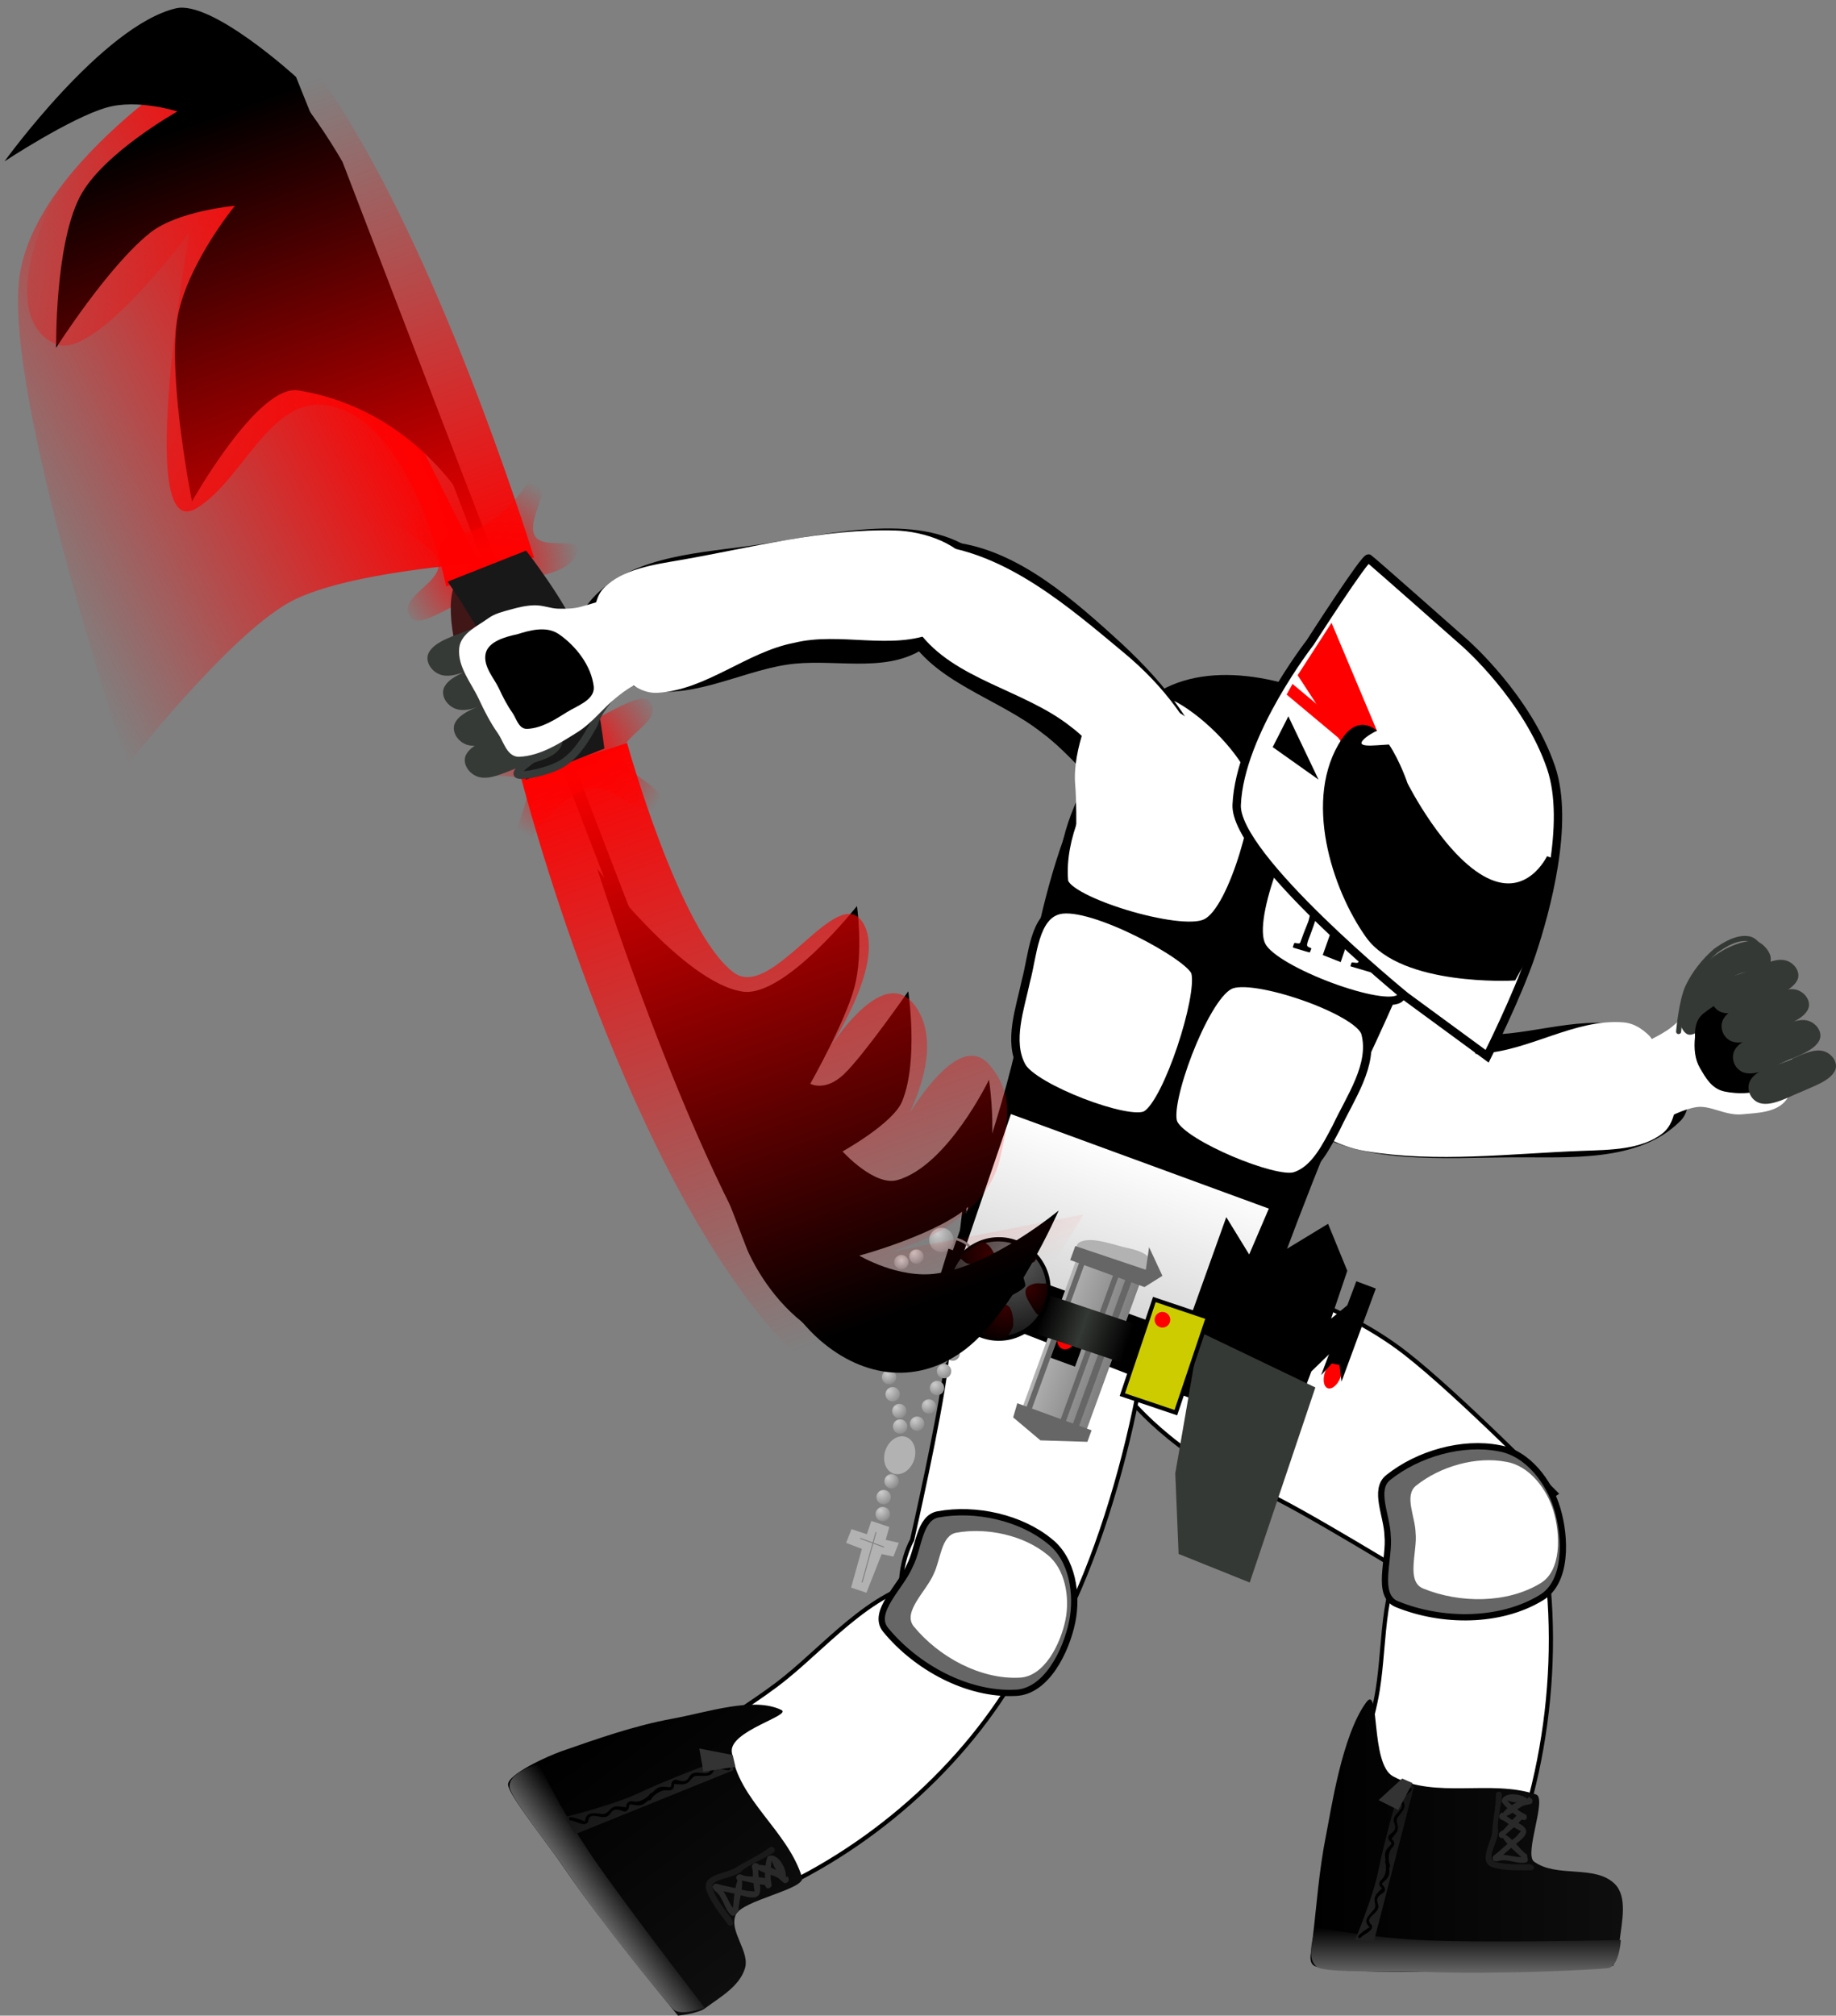 <svg xmlns="http://www.w3.org/2000/svg" xmlns:xlink="http://www.w3.org/1999/xlink" version="1.1" width="437.806" height="480.449" viewBox="0,0,437.806,480.449"><rect x="0" y="0" width="437.806" height="480.449" fill="#808080" stroke="none"/><defs><linearGradient x1="38.56" y1="40.27" x2="-47.89" y2="83.517" gradientUnits="userSpaceOnUse" id="color-1"><stop offset="0" stop-color="#ff0000"/><stop offset="1" stop-color="#ff0000" stop-opacity="0"/></linearGradient><linearGradient x1="266.2" y1="402.53" x2="340.701" y2="402.53" gradientUnits="userSpaceOnUse" id="color-2"><stop offset="0" stop-color="#000000"/><stop offset="1" stop-color="#0e0e0e"/></linearGradient><linearGradient x1="303.27" y1="424.371" x2="303.27" y2="435.245" gradientUnits="userSpaceOnUse" id="color-3"><stop offset="0" stop-color="#000000"/><stop offset="1" stop-color="#666666"/></linearGradient><linearGradient x1="283.846" y1="389.504" x2="283.846" y2="427.838" gradientUnits="userSpaceOnUse" id="color-4"><stop offset="0" stop-color="#151515"/><stop offset="1" stop-color="#212121"/></linearGradient><linearGradient x1="314.389" y1="392.683" x2="314.389" y2="409.029" gradientUnits="userSpaceOnUse" id="color-5"><stop offset="0" stop-color="#292929"/><stop offset="1" stop-color="#292929"/></linearGradient><linearGradient x1="258.18" y1="250.806" x2="242.722" y2="296.732" gradientUnits="userSpaceOnUse" id="color-6"><stop offset="0" stop-color="#ffffff"/><stop offset="1" stop-color="#cccccc"/></linearGradient><radialGradient cx="171.676" cy="263.673" r="3.278" gradientUnits="userSpaceOnUse" id="color-7"><stop offset="0" stop-color="#cccccc"/><stop offset="1" stop-color="#7f7f7f"/></radialGradient><radialGradient cx="168.657" cy="265.353" r="2.833" gradientUnits="userSpaceOnUse" id="color-8"><stop offset="0" stop-color="#cccccc"/><stop offset="1" stop-color="#7f7f7f"/></radialGradient><radialGradient cx="165.966" cy="268.346" r="3.514" gradientUnits="userSpaceOnUse" id="color-9"><stop offset="0" stop-color="#cccccc"/><stop offset="1" stop-color="#7f7f7f"/></radialGradient><radialGradient cx="166.045" cy="272.33" r="3.514" gradientUnits="userSpaceOnUse" id="color-10"><stop offset="0" stop-color="#cccccc"/><stop offset="1" stop-color="#7f7f7f"/></radialGradient><radialGradient cx="167.307" cy="276.588" r="3.304" gradientUnits="userSpaceOnUse" id="color-11"><stop offset="0" stop-color="#cccccc"/><stop offset="1" stop-color="#7f7f7f"/></radialGradient><radialGradient cx="167.06" cy="280.741" r="3.043" gradientUnits="userSpaceOnUse" id="color-12"><stop offset="0" stop-color="#cccccc"/><stop offset="1" stop-color="#7f7f7f"/></radialGradient><radialGradient cx="167.011" cy="284.308" r="3.488" gradientUnits="userSpaceOnUse" id="color-13"><stop offset="0" stop-color="#cccccc"/><stop offset="1" stop-color="#7f7f7f"/></radialGradient><radialGradient cx="166.007" cy="288.559" r="3.278" gradientUnits="userSpaceOnUse" id="color-14"><stop offset="0" stop-color="#cccccc"/><stop offset="1" stop-color="#7f7f7f"/></radialGradient><radialGradient cx="165.312" cy="292.462" r="3.068" gradientUnits="userSpaceOnUse" id="color-15"><stop offset="0" stop-color="#cccccc"/><stop offset="1" stop-color="#7f7f7f"/></radialGradient><radialGradient cx="165.622" cy="296.524" r="3.724" gradientUnits="userSpaceOnUse" id="color-16"><stop offset="0" stop-color="#cccccc"/><stop offset="1" stop-color="#7f7f7f"/></radialGradient><radialGradient cx="167.332" cy="300.512" r="3.357" gradientUnits="userSpaceOnUse" id="color-17"><stop offset="0" stop-color="#cccccc"/><stop offset="1" stop-color="#7f7f7f"/></radialGradient><radialGradient cx="167.779" cy="303.925" r="3.698" gradientUnits="userSpaceOnUse" id="color-18"><stop offset="0" stop-color="#cccccc"/><stop offset="1" stop-color="#7f7f7f"/></radialGradient><radialGradient cx="177.237" cy="259.114" r="5.544" gradientUnits="userSpaceOnUse" id="color-19"><stop offset="0" stop-color="#cccccc"/><stop offset="1" stop-color="#7f7f7f"/></radialGradient><radialGradient cx="185.342" cy="264.328" r="3.278" gradientUnits="userSpaceOnUse" id="color-20"><stop offset="0" stop-color="#cccccc"/><stop offset="1" stop-color="#7f7f7f"/></radialGradient><radialGradient cx="185.755" cy="268.728" r="3.278" gradientUnits="userSpaceOnUse" id="color-21"><stop offset="0" stop-color="#cccccc"/><stop offset="1" stop-color="#7f7f7f"/></radialGradient><radialGradient cx="185.032" cy="273.219" r="3.278" gradientUnits="userSpaceOnUse" id="color-22"><stop offset="0" stop-color="#cccccc"/><stop offset="1" stop-color="#7f7f7f"/></radialGradient><radialGradient cx="183.458" cy="277.897" r="3.278" gradientUnits="userSpaceOnUse" id="color-23"><stop offset="0" stop-color="#cccccc"/><stop offset="1" stop-color="#7f7f7f"/></radialGradient><radialGradient cx="182.12" cy="282.339" r="3.278" gradientUnits="userSpaceOnUse" id="color-24"><stop offset="0" stop-color="#cccccc"/><stop offset="1" stop-color="#7f7f7f"/></radialGradient><radialGradient cx="180.31" cy="286.779" r="3.278" gradientUnits="userSpaceOnUse" id="color-25"><stop offset="0" stop-color="#cccccc"/><stop offset="1" stop-color="#7f7f7f"/></radialGradient><radialGradient cx="178.264" cy="290.982" r="3.278" gradientUnits="userSpaceOnUse" id="color-26"><stop offset="0" stop-color="#cccccc"/><stop offset="1" stop-color="#7f7f7f"/></radialGradient><radialGradient cx="176.597" cy="294.998" r="3.278" gradientUnits="userSpaceOnUse" id="color-27"><stop offset="0" stop-color="#cccccc"/><stop offset="1" stop-color="#7f7f7f"/></radialGradient><radialGradient cx="174.645" cy="299.39" r="3.278" gradientUnits="userSpaceOnUse" id="color-28"><stop offset="0" stop-color="#cccccc"/><stop offset="1" stop-color="#7f7f7f"/></radialGradient><radialGradient cx="171.842" cy="303.497" r="3.278" gradientUnits="userSpaceOnUse" id="color-29"><stop offset="0" stop-color="#cccccc"/><stop offset="1" stop-color="#7f7f7f"/></radialGradient><radialGradient cx="165.486" cy="317.249" r="3.357" gradientUnits="userSpaceOnUse" id="color-30"><stop offset="0" stop-color="#cccccc"/><stop offset="1" stop-color="#7f7f7f"/></radialGradient><radialGradient cx="163.851" cy="320.75" r="3.698" gradientUnits="userSpaceOnUse" id="color-31"><stop offset="0" stop-color="#cccccc"/><stop offset="1" stop-color="#7f7f7f"/></radialGradient><radialGradient cx="163.644" cy="325.04" r="3.278" gradientUnits="userSpaceOnUse" id="color-32"><stop offset="0" stop-color="#cccccc"/><stop offset="1" stop-color="#7f7f7f"/></radialGradient><linearGradient x1="255.992" y1="308.163" x2="244.849" y2="337.884" gradientUnits="userSpaceOnUse" id="color-33"><stop offset="0" stop-color="#ff0000"/><stop offset="1" stop-color="#ff0000" stop-opacity="0"/></linearGradient><linearGradient x1="250.752" y1="306.238" x2="256.041" y2="308.018" gradientUnits="userSpaceOnUse" id="color-34"><stop offset="0" stop-color="#ff0000"/><stop offset="1" stop-color="#ff0000" stop-opacity="0"/></linearGradient><linearGradient x1="225.97" y1="269.667" x2="210.764" y2="264.129" gradientUnits="userSpaceOnUse" id="color-35"><stop offset="0" stop-color="#7f7f7f"/><stop offset="1" stop-color="#b2b2b2"/></linearGradient><linearGradient x1="224.222" y1="280.563" x2="213.166" y2="276.841" gradientUnits="userSpaceOnUse" id="color-36"><stop offset="0" stop-color="#000000"/><stop offset="1" stop-color="#353935"/></linearGradient><linearGradient x1="203.643" y1="273.636" x2="213.566" y2="276.976" gradientUnits="userSpaceOnUse" id="color-37"><stop offset="0" stop-color="#000000"/><stop offset="1" stop-color="#353935"/></linearGradient><radialGradient cx="193.863" cy="263.55" r="26.255" gradientUnits="userSpaceOnUse" id="color-38"><stop offset="0" stop-color="#666666"/><stop offset="1" stop-color="#000000"/></radialGradient><radialGradient cx="189.614" cy="271.312" r="11.283" gradientUnits="userSpaceOnUse" id="color-39"><stop offset="0" stop-color="#370000"/><stop offset="1" stop-color="#000000"/></radialGradient><radialGradient cx="193.263" cy="276.416" r="9.623" gradientUnits="userSpaceOnUse" id="color-40"><stop offset="0" stop-color="#370000"/><stop offset="1" stop-color="#000000"/></radialGradient><radialGradient cx="190.652" cy="264.791" r="8.904" gradientUnits="userSpaceOnUse" id="color-41"><stop offset="0" stop-color="#370000"/><stop offset="1" stop-color="#000000"/></radialGradient><radialGradient cx="198.909" cy="272.129" r="7.831" gradientUnits="userSpaceOnUse" id="color-42"><stop offset="0" stop-color="#370000"/><stop offset="1" stop-color="#000000"/></radialGradient><radialGradient cx="197.041" cy="265.552" r="5.893" gradientUnits="userSpaceOnUse" id="color-43"><stop offset="0" stop-color="#370000"/><stop offset="1" stop-color="#000000"/></radialGradient><radialGradient cx="194.852" cy="269.221" r="2.875" gradientUnits="userSpaceOnUse" id="color-44"><stop offset="0" stop-color="#ff0000"/><stop offset="1" stop-color="#000000"/></radialGradient><linearGradient x1="138.788" y1="288.876" x2="88.009" y2="146.819" gradientUnits="userSpaceOnUse" id="color-45"><stop offset="0" stop-color="#ff0000" stop-opacity="0"/><stop offset="1" stop-color="#ff0000"/></linearGradient><linearGradient x1="30.636" y1="-16.89" x2="72.722" y2="100.848" gradientUnits="userSpaceOnUse" id="color-46"><stop offset="0" stop-color="#ff0000" stop-opacity="0"/><stop offset="1" stop-color="#ff0000"/></linearGradient><radialGradient cx="69.212" cy="99.951" r="22.888" gradientUnits="userSpaceOnUse" id="color-47"><stop offset="0" stop-color="#ff0000"/><stop offset="1" stop-color="#ff0000" stop-opacity="0"/></radialGradient><radialGradient cx="91.079" cy="144.51" r="22.888" gradientUnits="userSpaceOnUse" id="color-48"><stop offset="0" stop-color="#ff0000"/><stop offset="1" stop-color="#ff0000" stop-opacity="0"/></radialGradient><linearGradient x1="99.183" y1="371.313" x2="141.886" y2="428.939" gradientUnits="userSpaceOnUse" id="color-49"><stop offset="0" stop-color="#000000"/><stop offset="1" stop-color="#0e0e0e"/></linearGradient><linearGradient x1="102.787" y1="413.176" x2="94.629" y2="419.221" gradientUnits="userSpaceOnUse" id="color-50"><stop offset="0" stop-color="#000000"/><stop offset="1" stop-color="#666666"/></linearGradient><linearGradient x1="104.413" y1="386.217" x2="113.318" y2="398.233" gradientUnits="userSpaceOnUse" id="color-51"><stop offset="0" stop-color="#151515"/><stop offset="1" stop-color="#212121"/></linearGradient><linearGradient x1="312.49" y1="437.534" x2="386.991" y2="437.534" gradientUnits="userSpaceOnUse" id="color-2-,0,0,1,46.28964,35.00352"><stop offset="0" stop-color="#000000"/><stop offset="1" stop-color="#0e0e0e"/></linearGradient><linearGradient x1="349.56" y1="459.375" x2="349.56" y2="470.249" gradientUnits="userSpaceOnUse" id="color-3-,0,0,1,46.28964,35.00352"><stop offset="0" stop-color="#000000"/><stop offset="1" stop-color="#666666"/></linearGradient><linearGradient x1="360.679" y1="427.686" x2="360.679" y2="444.032" gradientUnits="userSpaceOnUse" id="color-5-,0,0,1,46.28964,35.00352"><stop offset="0" stop-color="#292929"/><stop offset="1" stop-color="#292929"/></linearGradient><linearGradient x1="304.47" y1="285.809" x2="289.011" y2="331.735" gradientUnits="userSpaceOnUse" id="color-6-,0,0,1,46.28964,35.00352"><stop offset="0" stop-color="#ffffff"/><stop offset="1" stop-color="#cccccc"/></linearGradient><radialGradient cx="217.965" cy="298.677" r="3.278" gradientUnits="userSpaceOnUse" id="color-7-,0,0,1,46.28964,35.00352"><stop offset="0" stop-color="#cccccc"/><stop offset="1" stop-color="#7f7f7f"/></radialGradient><radialGradient cx="214.947" cy="300.356" r="2.833" gradientUnits="userSpaceOnUse" id="color-8-,0,0,1,46.28964,35.00352"><stop offset="0" stop-color="#cccccc"/><stop offset="1" stop-color="#7f7f7f"/></radialGradient><radialGradient cx="212.256" cy="303.349" r="3.514" gradientUnits="userSpaceOnUse" id="color-9-,0,0,1,46.28964,35.00352"><stop offset="0" stop-color="#cccccc"/><stop offset="1" stop-color="#7f7f7f"/></radialGradient><radialGradient cx="212.335" cy="307.333" r="3.514" gradientUnits="userSpaceOnUse" id="color-10-,0,0,1,46.28964,35.00352"><stop offset="0" stop-color="#cccccc"/><stop offset="1" stop-color="#7f7f7f"/></radialGradient><radialGradient cx="213.597" cy="311.592" r="3.304" gradientUnits="userSpaceOnUse" id="color-11-,0,0,1,46.28964,35.00352"><stop offset="0" stop-color="#cccccc"/><stop offset="1" stop-color="#7f7f7f"/></radialGradient><radialGradient cx="213.35" cy="315.745" r="3.043" gradientUnits="userSpaceOnUse" id="color-12-,0,0,1,46.28964,35.00352"><stop offset="0" stop-color="#cccccc"/><stop offset="1" stop-color="#7f7f7f"/></radialGradient><radialGradient cx="213.3" cy="319.311" r="3.488" gradientUnits="userSpaceOnUse" id="color-13-,0,0,1,46.28964,35.00352"><stop offset="0" stop-color="#cccccc"/><stop offset="1" stop-color="#7f7f7f"/></radialGradient><radialGradient cx="212.297" cy="323.562" r="3.278" gradientUnits="userSpaceOnUse" id="color-14-,0,0,1,46.28964,35.00352"><stop offset="0" stop-color="#cccccc"/><stop offset="1" stop-color="#7f7f7f"/></radialGradient><radialGradient cx="211.601" cy="327.465" r="3.068" gradientUnits="userSpaceOnUse" id="color-15-,0,0,1,46.28964,35.00352"><stop offset="0" stop-color="#cccccc"/><stop offset="1" stop-color="#7f7f7f"/></radialGradient><radialGradient cx="211.911" cy="331.527" r="3.724" gradientUnits="userSpaceOnUse" id="color-16-,0,0,1,46.28964,35.00352"><stop offset="0" stop-color="#cccccc"/><stop offset="1" stop-color="#7f7f7f"/></radialGradient><radialGradient cx="213.622" cy="335.516" r="3.357" gradientUnits="userSpaceOnUse" id="color-17-,0,0,1,46.28964,35.00352"><stop offset="0" stop-color="#cccccc"/><stop offset="1" stop-color="#7f7f7f"/></radialGradient><radialGradient cx="214.069" cy="338.928" r="3.698" gradientUnits="userSpaceOnUse" id="color-18-,0,0,1,46.28964,35.00352"><stop offset="0" stop-color="#cccccc"/><stop offset="1" stop-color="#7f7f7f"/></radialGradient><radialGradient cx="223.527" cy="294.117" r="5.544" gradientUnits="userSpaceOnUse" id="color-19-,0,0,1,46.28964,35.00352"><stop offset="0" stop-color="#cccccc"/><stop offset="1" stop-color="#7f7f7f"/></radialGradient><radialGradient cx="231.632" cy="299.332" r="3.278" gradientUnits="userSpaceOnUse" id="color-20-,0,0,1,46.28964,35.00352"><stop offset="0" stop-color="#cccccc"/><stop offset="1" stop-color="#7f7f7f"/></radialGradient><radialGradient cx="232.045" cy="303.732" r="3.278" gradientUnits="userSpaceOnUse" id="color-21-,0,0,1,46.28964,35.00352"><stop offset="0" stop-color="#cccccc"/><stop offset="1" stop-color="#7f7f7f"/></radialGradient><radialGradient cx="231.322" cy="308.223" r="3.278" gradientUnits="userSpaceOnUse" id="color-22-,0,0,1,46.28964,35.00352"><stop offset="0" stop-color="#cccccc"/><stop offset="1" stop-color="#7f7f7f"/></radialGradient><radialGradient cx="229.748" cy="312.9" r="3.278" gradientUnits="userSpaceOnUse" id="color-23-,0,0,1,46.28964,35.00352"><stop offset="0" stop-color="#cccccc"/><stop offset="1" stop-color="#7f7f7f"/></radialGradient><radialGradient cx="228.41" cy="317.342" r="3.278" gradientUnits="userSpaceOnUse" id="color-24-,0,0,1,46.28964,35.00352"><stop offset="0" stop-color="#cccccc"/><stop offset="1" stop-color="#7f7f7f"/></radialGradient><radialGradient cx="226.6" cy="321.783" r="3.278" gradientUnits="userSpaceOnUse" id="color-25-,0,0,1,46.28964,35.00352"><stop offset="0" stop-color="#cccccc"/><stop offset="1" stop-color="#7f7f7f"/></radialGradient><radialGradient cx="224.554" cy="325.986" r="3.278" gradientUnits="userSpaceOnUse" id="color-26-,0,0,1,46.28964,35.00352"><stop offset="0" stop-color="#cccccc"/><stop offset="1" stop-color="#7f7f7f"/></radialGradient><radialGradient cx="222.887" cy="330.001" r="3.278" gradientUnits="userSpaceOnUse" id="color-27-,0,0,1,46.28964,35.00352"><stop offset="0" stop-color="#cccccc"/><stop offset="1" stop-color="#7f7f7f"/></radialGradient><radialGradient cx="220.935" cy="334.394" r="3.278" gradientUnits="userSpaceOnUse" id="color-28-,0,0,1,46.28964,35.00352"><stop offset="0" stop-color="#cccccc"/><stop offset="1" stop-color="#7f7f7f"/></radialGradient><radialGradient cx="218.132" cy="338.5" r="3.278" gradientUnits="userSpaceOnUse" id="color-29-,0,0,1,46.28964,35.00352"><stop offset="0" stop-color="#cccccc"/><stop offset="1" stop-color="#7f7f7f"/></radialGradient><radialGradient cx="211.775" cy="352.253" r="3.357" gradientUnits="userSpaceOnUse" id="color-30-,0,0,1,46.28964,35.00352"><stop offset="0" stop-color="#cccccc"/><stop offset="1" stop-color="#7f7f7f"/></radialGradient><radialGradient cx="210.141" cy="355.754" r="3.698" gradientUnits="userSpaceOnUse" id="color-31-,0,0,1,46.28964,35.00352"><stop offset="0" stop-color="#cccccc"/><stop offset="1" stop-color="#7f7f7f"/></radialGradient><radialGradient cx="209.934" cy="360.043" r="3.278" gradientUnits="userSpaceOnUse" id="color-32-,0,0,1,46.28964,35.00352"><stop offset="0" stop-color="#cccccc"/><stop offset="1" stop-color="#7f7f7f"/></radialGradient><linearGradient x1="302.282" y1="343.167" x2="291.138" y2="372.888" gradientUnits="userSpaceOnUse" id="color-33-,0,0,1,46.28964,35.00352"><stop offset="0" stop-color="#ff0000"/><stop offset="1" stop-color="#ff0000" stop-opacity="0"/></linearGradient><linearGradient x1="297.042" y1="341.241" x2="302.331" y2="343.022" gradientUnits="userSpaceOnUse" id="color-34-,0,0,1,46.28964,35.00352"><stop offset="0" stop-color="#ff0000"/><stop offset="1" stop-color="#ff0000" stop-opacity="0"/></linearGradient><linearGradient x1="272.259" y1="304.67" x2="257.053" y2="299.132" gradientUnits="userSpaceOnUse" id="color-35-,0,0,1,46.28964,35.00352"><stop offset="0" stop-color="#7f7f7f"/><stop offset="1" stop-color="#b2b2b2"/></linearGradient><linearGradient x1="270.512" y1="315.566" x2="259.456" y2="311.845" gradientUnits="userSpaceOnUse" id="color-36-,0,0,1,46.28964,35.00352"><stop offset="0" stop-color="#000000"/><stop offset="1" stop-color="#353935"/></linearGradient><linearGradient x1="249.933" y1="308.639" x2="259.855" y2="311.979" gradientUnits="userSpaceOnUse" id="color-37-,0,0,1,46.28964,35.00352"><stop offset="0" stop-color="#000000"/><stop offset="1" stop-color="#353935"/></linearGradient><radialGradient cx="240.153" cy="298.554" r="26.255" gradientUnits="userSpaceOnUse" id="color-38-,0,0,1,46.28964,35.00352"><stop offset="0" stop-color="#666666"/><stop offset="1" stop-color="#000000"/></radialGradient><radialGradient cx="235.904" cy="306.316" r="11.283" gradientUnits="userSpaceOnUse" id="color-39-,0,0,1,46.28964,35.00352"><stop offset="0" stop-color="#370000"/><stop offset="1" stop-color="#000000"/></radialGradient><radialGradient cx="239.553" cy="311.419" r="9.623" gradientUnits="userSpaceOnUse" id="color-40-,0,0,1,46.28964,35.00352"><stop offset="0" stop-color="#370000"/><stop offset="1" stop-color="#000000"/></radialGradient><radialGradient cx="236.942" cy="299.794" r="8.904" gradientUnits="userSpaceOnUse" id="color-41-,0,0,1,46.28964,35.00352"><stop offset="0" stop-color="#370000"/><stop offset="1" stop-color="#000000"/></radialGradient><radialGradient cx="245.198" cy="307.133" r="7.831" gradientUnits="userSpaceOnUse" id="color-42-,0,0,1,46.28964,35.00352"><stop offset="0" stop-color="#370000"/><stop offset="1" stop-color="#000000"/></radialGradient><radialGradient cx="243.331" cy="300.556" r="5.893" gradientUnits="userSpaceOnUse" id="color-43-,0,0,1,46.28964,35.00352"><stop offset="0" stop-color="#370000"/><stop offset="1" stop-color="#000000"/></radialGradient><radialGradient cx="241.142" cy="304.224" r="2.875" gradientUnits="userSpaceOnUse" id="color-44-,0,0,1,46.28964,35.00352"><stop offset="0" stop-color="#ff0000"/><stop offset="1" stop-color="#000000"/></radialGradient><linearGradient x1="145.473" y1="406.317" x2="188.175" y2="463.942" gradientUnits="userSpaceOnUse" id="color-49-,0,0,1,46.28964,35.00352"><stop offset="0" stop-color="#000000"/><stop offset="1" stop-color="#0e0e0e"/></linearGradient><linearGradient x1="149.077" y1="448.179" x2="140.918" y2="454.225" gradientUnits="userSpaceOnUse" id="color-50-,0,0,1,46.28964,35.00352"><stop offset="0" stop-color="#000000"/><stop offset="1" stop-color="#666666"/></linearGradient></defs><g><g data-paper-data="{&quot;isPaintingLayer&quot;:true}" fill-rule="nonzero" stroke-linejoin="miter" stroke-miterlimit="10" stroke-dasharray="" stroke-dashoffset="0" style="mix-blend-mode: normal"><path d="M6.616,-23.585l61.43,122.798c0,0 -32.723,2.113 -45.651,9.525c-14.813,8.493 -38.342,38.634 -38.342,38.634c0,0 -29.457,-87.94 -25.722,-116.236c3.786,-28.684 48.285,-54.721 48.285,-54.721z" fill="url(#color-1)" stroke="none" stroke-width="0" stroke-linecap="butt" transform="matrix(1,0,0,1,46.29,35.004)"/><path d="M 337.389 367.391 C 344.263 359.885 364.71 352.235 366.797 361.82 C 373.223 391.495 369.278 425.04 356.324 452.409 C 351.747 462.101 329.317 459.105 324.253 449.643 C 316.495 434.484 325.98 418.365 328.497 402.961 C 330.495 390.674 329.125 376.143 337.389 367.391 Z " data-paper-data="{&quot;origPos&quot;:null,&quot;origRot&quot;:0}" fill="#ffffff" stroke="#000000" stroke-width="1" stroke-linecap="round"/><path d="M 268.26 332.197 L 297.24 305.142 C 297.24 305.142 318.333 309.486 335.099 322.507 C 347.785 332.359 371.021 355.975 371.021 355.975 L 339.705 377.771 C 339.705 377.771 308.327 358.485 301.156 355.682 C 279.641 347.276 268.26 332.197 268.26 332.197 Z " data-paper-data="{&quot;origRot&quot;:0}" fill="#ffffff" stroke="#000000" stroke-width="1" stroke-linecap="round"/><g data-paper-data="{&quot;origPos&quot;:null}"><path d="M 313.758 468.734 C 311.548 468.007 312.881 464.711 312.958 462.648 C 313.96 454.121 314.534 445.703 316.222 437.343 C 317.369 431.673 319.96 413.709 325.77 405.791 C 329.146 401.192 326.68 420.44 332.177 423.409 C 342.241 428.867 355.55 424.075 366.29 427.733 C 368.975 428.646 363.34 441.965 365.81 443.749 C 371.271 447.686 380.282 444.399 385.029 449.034 C 388.158 452.09 386.738 458.147 386.194 462.648 C 385.883 465.207 384.694 468.588 384.694 468.588 C 384.694 468.588 322.58 471.626 313.758 468.734 Z " data-paper-data="{&quot;origPos&quot;:null}" fill="url(#color-2-,0,0,1,46.28964,35.00352)" stroke-width="1" stroke-linecap="round" stroke="none"/><path d="M 314.125 468.89 C 310.901 466.835 313.85 459.375 313.85 459.375 C 313.85 459.375 326.661 461.955 340.649 462.522 C 356.037 463.145 386.502 462.423 386.502 462.423 C 386.502 462.423 386.151 468.696 383.478 469.113 C 380.805 469.53 356.149 470.726 340.305 470.042 C 331.663 469.67 316.478 470.39 314.125 468.89 Z " data-paper-data="{&quot;origPos&quot;:null}" fill="url(#color-3-,0,0,1,46.28964,35.00352)" stroke-width="1.16" stroke-linecap="round" stroke="none"/><g data-paper-data="{&quot;origPos&quot;:null}" stroke-linecap="butt"><g data-paper-data="{&quot;origPos&quot;:null}"><path d="M276.822,427.437c0,0 4.32,-10.156 5.648,-16.904c1.614,-8.205 5.524,-21.025 5.524,-21.025c0,0 0.527,-0.047 1.079,0.18c0.78,0.321 1.798,1.224 1.798,1.224l-9.566,36.925z" data-paper-data="{&quot;origPos&quot;:null}" fill="url(#color-4)" stroke-width="0" stroke="none" transform="matrix(1,0,0,1,46.29,35.004)"/><path d="M 330.781 443.341 C 331.065 443.443 331.028 443.697 331.007 443.779 C 331.075 443.991 331.137 444.194 331.165 444.416 C 331.438 446.55 331.52 447.195 329.922 448.583 C 328.898 449.449 330.524 449.316 330.216 450.741 C 330.153 451.035 329.1 451.608 328.874 451.869 C 327.515 453.393 329.627 453.959 328.118 455.7 C 327.17 456.763 325.544 457.508 327.133 458.885 C 327.557 460.331 325.325 460.872 324.488 461.838 C 324.488 461.838 324.25 462.113 323.976 461.875 C 323.701 461.637 323.939 461.363 323.939 461.363 C 324.494 460.722 326.322 459.443 326.619 459.4 C 324.773 457.763 326.511 456.507 327.569 455.225 C 328.61 454.023 327.003 452.997 328.325 451.393 C 328.603 451.073 329.209 450.367 329.563 450.087 C 329.13 449.83 328.41 448.972 329.446 448.034 C 330.368 447.233 330.599 445.72 330.445 444.508 C 330.419 444.306 330.363 444.149 330.3 443.955 L 330.316 443.56 C 330.316 443.56 330.439 443.218 330.781 443.341 Z " data-paper-data="{&quot;origPos&quot;:null,&quot;origRot&quot;:0}" fill="#000000" stroke-width="0.5" stroke="none"/><path d="M 331.007 445.153 C 330.716 445.071 330.735 444.815 330.75 444.731 C 330.668 444.525 330.591 444.327 330.547 444.108 C 330.125 441.999 329.998 441.36 331.494 439.864 C 332.455 438.928 330.842 439.175 331.049 437.731 C 331.091 437.434 332.101 436.788 332.308 436.512 C 333.557 434.896 331.41 434.48 332.793 432.637 C 333.663 431.51 335.234 430.653 333.551 429.391 C 333.026 427.979 335.214 427.282 335.981 426.259 C 335.981 426.259 336.2 425.968 336.49 426.186 C 336.781 426.404 336.563 426.695 336.563 426.695 C 336.054 427.373 334.321 428.777 334.028 428.841 C 335.985 430.344 334.339 431.719 333.374 433.073 C 332.42 434.345 334.096 435.255 332.889 436.948 C 332.635 437.287 332.08 438.034 331.747 438.339 C 332.196 438.564 332.975 439.37 332.008 440.378 C 331.144 441.242 331.02 442.767 331.26 443.965 C 331.3 444.165 331.367 444.318 331.443 444.507 L 331.455 444.902 C 331.455 444.902 331.356 445.252 331.007 445.153 Z " data-paper-data="{&quot;origPos&quot;:null,&quot;index&quot;:null}" fill="#000000" stroke-width="0.5" stroke="none"/></g><path d="M282.441,394.079l5.619,-5.151l2.497,1.093l-3.434,6.4z" data-paper-data="{&quot;origPos&quot;:null}" fill="#333333" stroke-width="0" stroke="none" transform="matrix(1,0,0,1,46.29,35.004)"/></g><g data-paper-data="{&quot;origPos&quot;:null}" stroke-linecap="butt"><path d="M 364.192 442.537 C 364.193 442.607 364.187 442.67 364.174 442.725 C 364.237 442.813 364.287 442.938 364.309 443.115 C 364.398 443.817 363.876 443.936 363.876 443.936 C 361.781 444.415 359.389 442.914 357.365 443.593 C 357.255 443.618 357.145 443.644 357.034 443.669 L 356.484 443.631 C 356.373 443.646 356.239 443.621 356.121 443.479 C 356.039 443.399 355.967 443.276 355.94 443.087 C 355.899 442.904 355.921 442.75 355.967 442.627 C 356.024 442.425 356.137 442.32 356.242 442.265 C 357.369 441.409 358.394 440.448 359.469 439.515 C 359.073 439.069 358.707 438.604 358.39 438.121 L 357.878 438.068 C 357.587 438.038 357.369 437.696 357.392 437.304 C 357.406 437.054 357.515 436.844 357.667 436.733 L 358.172 436.352 L 358.199 436.417 C 358.59 436.149 359.144 435.5 359.745 434.795 C 359.325 434.489 358.911 434.157 358.476 433.934 L 358.476 433.936 L 357.849 433.656 C 357.618 433.56 357.459 433.259 357.478 432.921 C 357.493 432.671 357.602 432.461 357.754 432.35 L 358.259 431.969 L 358.359 432.209 C 358.642 431.762 359.019 431.361 359.451 431.003 C 358.876 430.455 358.383 429.903 358.078 429.425 C 358.21 427.155 362.361 427.304 364.178 428.743 L 364.349 428.703 L 364.44 428.337 L 365.067 428.617 C 365.298 428.713 365.457 429.014 365.438 429.351 C 365.418 429.689 365.227 429.954 364.988 430.001 C 364.842 430.034 364.571 430.096 364.337 430.15 C 364.205 430.18 364.084 430.207 364.006 430.225 C 363.431 430.206 362.624 430.719 361.789 431.301 C 362.389 431.74 362.964 432.097 363.398 432.291 L 363.706 432.429 C 363.937 432.525 364.096 432.826 364.077 433.164 C 364.055 433.555 363.8 433.849 363.509 433.819 L 362.86 433.752 L 362.862 433.718 C 362.629 433.988 362.366 434.265 362.084 434.545 C 364.742 435.985 364.508 437.24 361.605 439.431 C 361.567 439.46 361.528 439.49 361.49 439.519 C 362.345 440.428 363.156 441.346 363.623 441.701 L 363.935 441.953 C 363.935 441.953 364.172 441.826 364.192 442.537 Z M 360.352 440.443 C 359.703 440.995 359.074 441.565 358.438 442.121 C 359.877 442.193 361.341 442.69 362.772 442.647 C 362.013 441.973 361.158 441.24 360.352 440.443 Z M 362.691 436.475 C 362.127 436.225 361.46 435.805 361.013 435.548 C 360.284 436.201 359.538 436.823 358.945 437.336 C 359.383 437.497 359.966 437.986 360.579 438.585 C 360.746 438.452 360.916 438.32 361.088 438.19 C 361.525 437.86 362.154 437.046 362.691 436.475 Z M 361.668 429.649 C 360.771 429.585 359.897 429.383 359.363 429.131 C 359.682 429.5 360.076 429.888 360.501 430.264 C 360.882 430.035 361.278 429.83 361.668 429.649 Z M 361.639 432.793 C 361.327 432.575 361.002 432.332 360.68 432.074 C 360.135 432.44 359.619 432.746 359.19 432.855 C 359.663 433.17 360.123 433.531 360.604 433.81 C 360.958 433.419 361.31 433.06 361.639 432.793 Z " data-paper-data="{&quot;origPos&quot;:null,&quot;origRot&quot;:0}" fill="url(#color-5-,0,0,1,46.28964,35.00352)" stroke-width="0.5" stroke="none"/><path d="M 365.372 445.734 C 365.154 445.831 364.976 445.822 364.837 445.767 L 364.865 445.795 C 361.967 445.795 359.194 445.932 356.373 445.227 C 351.921 444.114 355.834 439.143 355.834 436.326 C 356.042 433.453 356.709 430.797 356.709 427.787 C 356.709 427.787 356.709 427.076 357.421 427.076 C 358.133 427.076 358.133 427.787 358.133 427.787 C 358.133 429.87 356.794 434.747 357.257 436.326 C 357.257 439.245 354.014 443.17 356.718 443.846 C 359.421 444.522 362.081 444.372 364.865 444.372 L 365.735 444.796 C 365.735 444.796 366.023 445.446 365.372 445.734 Z " data-paper-data="{&quot;origPos&quot;:null}" fill="#1a1a1a" stroke-width="0.5" stroke="none"/></g></g><g data-paper-data="{&quot;origRot&quot;:0}" stroke-linecap="round"><path d="M 371.331 359.582 C 373.382 366.432 373.805 377.194 367.43 380.886 C 357.711 386.759 343.83 386.772 333.041 382.348 C 327.985 380.213 331.473 371.47 330.877 366.014 C 330.793 361.409 327.42 355.082 331.007 352.203 C 338.168 346.459 348.779 343.51 357.467 345.205 C 364.337 346.359 369.43 353.246 371.331 359.582 Z " data-paper-data="{&quot;origPos&quot;:null}" fill="#666666" stroke="#000000" stroke-width="1.5"/><path d="M 370.424 360.125 C 372.091 365.69 372.433 374.434 367.254 377.433 C 359.358 382.205 348.08 382.216 339.314 378.621 C 335.207 376.887 338.04 369.784 337.555 365.351 C 337.488 361.61 334.747 356.469 337.662 354.129 C 343.48 349.462 352.101 347.067 359.16 348.443 C 364.741 349.381 368.88 354.977 370.423 360.125 Z " data-paper-data="{&quot;origPos&quot;:null}" fill="#ffffff" stroke="none" stroke-width="0.812"/></g><path d="M 224.364 376.394 C 233.474 375.871 248.306 388.352 243.653 396.778 C 230.202 421.098 206.817 441.455 181.185 452.151 C 171.084 456.361 151.718 443.887 153.221 433.298 C 155.383 418.23 175.03 409.913 187.364 399.863 C 198.358 390.952 209.582 377.181 224.364 376.394 Z " data-paper-data="{&quot;origRot&quot;:0}" fill="#ffffff" stroke="#000000" stroke-width="1" stroke-linecap="round"/><path d="M 230.25 286.155 C 230.25 286.155 270.385 273.598 273.978 293.106 C 277.572 312.615 267.077 364.558 250.008 393.406 C 244.546 402.633 223.508 398.478 217.928 389.257 C 211.291 377.669 217.493 367.088 217.493 367.088 C 217.493 367.088 224.125 337.899 225.512 326.113 C 227.734 307.771 230.25 286.155 230.25 286.155 Z " data-paper-data="{&quot;origRot&quot;:0}" fill="#ffffff" stroke="#000000" stroke-width="1" stroke-linecap="round"/><g data-paper-data="{&quot;origRot&quot;:0}" stroke-linecap="round"><path d="M 255.67 386.6 C 254.226 393.602 249.491 403.276 242.128 403.501 C 230.786 404.06 218.561 397.484 211.163 388.471 C 207.726 384.192 214.944 378.151 217.008 373.066 C 219.119 368.973 219.153 361.803 223.677 360.971 C 232.706 359.312 243.445 361.751 250.289 367.365 C 255.788 371.641 257.004 380.12 255.67 386.6 Z " data-paper-data="{&quot;origPos&quot;:null}" fill="#666666" stroke="#000000" stroke-width="1.5"/><path d="M 254.056 386.157 C 252.883 391.847 249.036 399.706 243.054 399.889 C 233.838 400.343 223.906 395.001 217.895 387.677 C 215.103 384.201 220.925 379.275 222.644 375.161 C 224.318 371.817 224.384 365.988 228.062 365.334 C 235.38 364.034 244.07 365.953 249.684 370.53 C 254.089 373.978 255.14 380.893 254.056 386.157 Z " data-paper-data="{&quot;origPos&quot;:null}" fill="#ffffff" stroke="none" stroke-width="0.812"/></g><path d="M 311.042 267.56 C 305.066 262.775 315.937 249.874 323.238 246.572 C 333.058 242.137 344.544 247.575 355.588 247.354 C 367.429 247.134 380.424 241.639 391.158 246.662 C 398.145 249.945 405.284 262.137 399.897 266.924 C 390.305 276.281 374.259 275.043 361.038 275.109 C 344.25 275.194 323.967 277.043 311.042 267.56 Z " data-paper-data="{&quot;origRot&quot;:0}" fill="#000000" stroke="#000000" stroke-width="1.5" stroke-linecap="round"/><g data-paper-data="{&quot;origRot&quot;:0}"><path d="M 384.104 269.25 C 380.068 268.673 375.553 262.852 377.611 259.742 C 381.899 252.667 391.518 251.037 398.229 246.578 C 401.233 244.586 403.554 241.397 406.552 239.648 C 410.627 237.274 415.308 232.451 419.677 234.296 C 424.257 236.215 424.463 243.228 425.406 248.129 C 426.197 252.251 427.251 257.488 425.106 261.293 C 423.171 264.071 418.711 264.069 415.305 264.409 C 411.688 264.771 408.032 262.151 404.401 262.696 C 397.396 263.756 391.134 270.219 384.104 269.25 Z " fill="#ffffff" stroke="#ffffff" stroke-width="2.412" stroke-linecap="round"/><path d="M 400.276 245.887 C 400.276 245.887 400.923 238.458 402.497 235.17 C 404.04 231.943 406.385 228.982 409.1 226.645 C 411.348 225.043 414.195 223.359 416.896 223.751 C 419.098 224.078 420.098 226.904 421.421 228.687 C 421.822 229.227 421.644 230.692 421.644 230.692 " fill="none" stroke="#353935" stroke-width="1.206" stroke-linecap="round"/><path d="M 404.404 231.894 C 407.913 227.904 412.583 224.78 417.6 224.261 C 419.939 223.727 423.1 227.596 422.063 229.367 C 420.457 232.074 415.331 230.865 412.983 233.134 C 411.098 234.962 411.295 238.057 409.793 240.225 C 409.045 242.045 407.927 243.752 406.308 244.962 C 405.198 245.803 403.58 246.971 402.459 246.558 C 401.339 246.145 400.464 244.231 400.567 242.846 C 400.854 239.053 401.835 234.785 404.404 231.894 Z " fill="#353935" stroke="none" stroke-width="1.206" stroke-linecap="round"/><path d="M 405.391 254.625 C 404.155 252.572 403.889 249.916 404.18 247.207 C 404.151 245.467 404.23 243.179 406.17 241.59 C 408.776 239.502 413.197 236.795 415.637 237.875 C 418.856 239.309 418.136 243.676 418.903 246.765 C 419.776 250.424 423.174 254.343 421.047 258.528 C 419.768 261 414.03 260.8 411.161 260.161 C 408.115 259.484 406.704 256.864 405.391 254.625 Z " fill="#000000" stroke="none" stroke-width="1.674" stroke-linecap="round"/><g stroke-linecap="round"><path d="M 408.514 235.75 C 409.974 233.334 414.08 232.53 416.958 231.394 C 419.745 230.308 422.931 228.362 425.541 228.866 C 427.82 229.307 429.596 231.792 428.518 233.754 C 427.207 236.138 423.364 237.349 420.498 238.665 C 417.365 239.928 413.612 242.116 410.782 241.36 C 408.378 240.718 407.231 237.76 408.514 235.75 Z " stroke-width="0.542" fill="#353935" stroke="none"/><path d="M 411.051 242.734 C 412.512 240.317 416.617 239.513 419.495 238.377 C 422.282 237.291 425.468 235.346 428.078 235.849 C 430.358 236.29 432.133 238.776 431.055 240.738 C 429.744 243.121 425.901 244.333 423.035 245.648 C 419.902 246.912 416.149 249.1 413.319 248.344 C 410.915 247.702 409.769 244.744 411.051 242.734 Z " stroke-width="0.542" fill="#353935" stroke="none"/><path d="M 413.766 250.101 C 415.226 247.685 419.332 246.88 422.21 245.744 C 424.997 244.658 428.183 242.713 430.793 243.217 C 433.073 243.657 434.848 246.143 433.77 248.105 C 432.459 250.488 428.616 251.7 425.75 253.016 C 422.617 254.279 418.864 256.467 416.034 255.711 C 413.63 255.069 412.483 252.111 413.767 250.101 Z " stroke-width="0.542" fill="#353935" stroke="none"/><path d="M 417.478 257.356 C 418.938 254.94 423.044 254.135 425.922 252.999 C 428.709 251.913 431.894 249.968 434.505 250.472 C 436.784 250.912 438.56 253.398 437.482 255.36 C 436.171 257.743 432.328 258.955 429.462 260.271 C 426.329 261.534 422.575 263.722 419.746 262.966 C 417.342 262.324 416.195 259.366 417.478 257.356 Z " stroke-width="0.542" fill="#353935" stroke="none"/></g><path d="" fill="#eac18d" stroke="none" stroke-width="1.206" stroke-linecap="butt" transform="matrix(1,0,0,1,46.29,35.004)"/></g><path d="M 316.384 192.907 C 318.226 188.03 328.374 186.81 331.927 191.132 C 339.482 200.422 338.305 214.396 342.159 225.553 C 346.118 238.552 358.25 250.585 355.317 263.682 C 353.529 271.608 337.761 275.172 330.752 269.969 C 320.827 262.452 319.101 247.423 316.502 234.516 C 313.776 220.933 311.411 205.833 316.384 192.907 Z " data-paper-data="{&quot;origRot&quot;:0}" fill="#000000" stroke="#000000" stroke-width="1.5" stroke-linecap="round"/><path d="M 325.62 274.382 C 319.2 273.309 310.316 269.255 308.384 262.444 C 307.402 256.95 314.085 250.583 319.623 249.056 C 330.411 246.088 341.981 252.305 353.176 251.114 C 364.707 250.5 375.515 242.774 387.122 243.695 C 392.718 244.15 396.825 250.652 398.728 255.939 C 400.217 260.085 400.21 267.197 396.444 270.142 C 391.397 274.087 383.844 274.078 377.34 274.317 C 360.277 274.952 342.608 277.206 325.621 274.382 Z " data-paper-data="{&quot;origRot&quot;:0}" fill="#ffffff" stroke="none" stroke-width="1.006" stroke-linecap="round"/><path d="M 315.435 194.557 C 317.057 189.541 326.741 183.785 329.817 187.918 C 336.749 197.248 332.578 211.15 336.41 222.301 C 340.504 235.831 354.699 247.351 353.457 261.534 C 352.776 269.236 337.63 274.964 331.802 269.644 C 320.733 260.507 319.105 243.857 315.923 229.416 C 313.43 218.079 311.903 205.484 315.435 194.557 Z " data-paper-data="{&quot;origRot&quot;:0}" fill="#ffffff" stroke="none" stroke-width="1.006" stroke-linecap="round"/><g data-paper-data="{&quot;origRot&quot;:0}"><path d="M179.17,267.785c0,0 11.907,-31.709 16.709,-52.764c3.315,-14.537 6.594,-55.237 27.982,-80.005c21.388,-24.768 75.846,6.788 76.389,24.661c0.543,17.872 -25.58,67.705 -30.344,79.21c-8.431,20.36 -19.862,52.755 -19.862,52.755z" data-paper-data="{&quot;origPos&quot;:null}" fill="#000000" stroke="none" stroke-width="0" stroke-linecap="butt" transform="matrix(1,0,0,1,46.29,35.004)"/><path d="M 263.933 179.279 C 268.477 171.45 274.448 162.774 281.262 166.608 C 288.077 170.442 296.475 178.859 299.272 186.106 C 301.004 190.619 294.282 216.945 287.537 220.03 C 281.425 223.073 254.1 214.652 253.703 209.904 C 252.864 199.588 258.217 189.125 263.933 179.279 Z " data-paper-data="{&quot;origPos&quot;:null,&quot;index&quot;:null}" fill="#ffffff" stroke="#000000" stroke-width="2" stroke-linecap="round"/><path d="M 333.907 237.803 C 330.721 241.344 303.865 231.528 300.837 225.409 C 297.331 218.872 307.896 193.84 312.004 191.294 C 318.614 187.213 330.393 185.588 338.139 186.655 C 345.884 187.722 345.394 198.242 344.279 207.225 C 342.877 218.524 340.813 230.094 333.907 237.803 Z " data-paper-data="{&quot;origPos&quot;:null}" fill="#ffffff" stroke="#000000" stroke-width="2" stroke-linecap="round"/><path d="M 325.599 246.278 C 327.591 253.816 321.994 261.637 318.675 268.723 C 316.281 273.2 313.575 278.876 308.756 280.376 C 304.096 281.843 282.398 272.924 279.848 267.805 C 277.648 263.501 286.934 238.117 293.14 234.879 C 298.375 231.938 324.162 240.852 325.599 246.278 Z " data-paper-data="{&quot;origPos&quot;:null}" fill="#ffffff" stroke="#000000" stroke-width="2" stroke-linecap="round"/><path d="M 285.062 231.821 C 286.543 237.632 278.464 262.674 273.327 265.745 C 269.289 268.104 246.448 259.384 243.612 254.165 C 240.371 248.201 243.25 240.371 244.666 233.689 C 246.27 227.753 246.58 218.382 252.519 216.922 C 260.273 215.019 284.114 228.028 285.062 231.821 Z " data-paper-data="{&quot;origPos&quot;:null}" fill="#ffffff" stroke="#000000" stroke-width="2" stroke-linecap="round"/><path d="M 287.23 326.401 L 226.899 303.885 L 240.448 264.259 L 303.897 287.51 Z " data-paper-data="{&quot;origPos&quot;:null}" fill="url(#color-6-,0,0,1,46.28964,35.00352)" stroke="#000000" stroke-width="2" stroke-linecap="round"/><g><path d="M 326.785 195.318 L 331.398 197.113 L 328.323 204.085 L 335.115 206.614 L 333.721 210.755 L 326.93 207.862 L 319.704 229.33 L 315.418 227.645 L 322.971 206.287 L 316.033 204.194 L 317.243 200.598 L 324.362 203.237 Z " stroke-width="0.154" stroke-linecap="round" fill="#000000" stroke="none"/><g stroke-linecap="butt"><path d="M 327.3 231.409 C 327.196 231.718 327.047 231.821 326.841 231.751 C 325.308 231.312 323.788 230.838 322.255 230.399 C 322.152 230.364 322.083 230.341 322.015 230.318 C 322.107 230.043 322.142 229.826 322.223 229.586 C 322.258 229.483 322.407 229.38 322.51 229.415 C 322.773 229.427 323.024 229.474 323.322 229.497 C 323.803 229.544 323.906 229.464 324.056 229.019 C 324.379 228.058 324.783 227.086 325.072 226.114 C 325.523 224.662 325.916 223.152 326.367 221.699 C 326.644 220.876 326.978 220.11 327.255 219.286 C 327.452 218.703 327.66 218.085 327.833 217.457 C 327.649 217.662 327.461 217.865 327.248 218.061 C 326.383 218.877 325.541 219.475 324.672 220.155 C 323.96 220.716 323.195 220.991 322.521 221.493 C 321.924 221.941 321.352 222.391 320.72 222.759 C 320.262 223.021 319.753 223.967 319.447 223.533 C 318.16 221.494 317.995 219.488 317.21 217.471 C 316.755 216.261 316.173 215.039 315.721 213.838 C 315.608 213.538 315.653 213.586 315.654 213.471 L 315.585 213.448 C 315.354 214.134 315.123 214.821 314.892 215.507 C 314.372 217.165 313.841 218.858 313.286 220.505 C 312.871 221.74 312.375 222.986 311.925 224.21 C 311.821 224.518 311.751 224.839 311.682 225.159 C 311.635 225.411 311.795 225.617 312.023 225.732 C 312.183 225.824 312.32 225.871 312.492 225.928 C 312.732 226.009 312.72 226.158 312.628 226.318 C 312.524 226.512 312.467 226.684 312.397 226.889 C 312.34 227.061 312.237 227.026 312.1 226.98 C 311.505 226.818 310.91 226.656 310.361 226.471 C 309.732 226.298 309.149 226.101 308.52 225.928 C 308.314 225.859 308.223 225.79 308.338 225.561 C 308.441 225.367 308.476 225.149 308.534 224.978 C 308.603 224.772 308.729 224.738 308.947 224.773 C 309.233 224.831 309.519 224.889 309.794 224.867 C 309.874 224.856 310.023 224.753 310.046 224.685 C 310.346 223.907 310.623 223.084 310.923 222.306 C 311.246 221.46 311.603 220.626 311.938 219.745 C 312.019 219.505 312.111 219.23 312.158 218.979 C 312.332 218.121 312.655 217.275 312.955 216.383 C 313.394 215.079 313.787 213.798 314.226 212.494 C 314.376 212.048 314.538 211.568 314.653 211.11 C 314.689 210.779 314.529 210.572 314.22 210.468 C 314.186 210.457 314.151 210.445 314.151 210.445 C 313.545 210.203 313.5 209.996 313.834 209.459 C 313.857 209.391 314.029 209.334 314.097 209.357 C 314.372 209.45 314.646 209.542 314.921 209.634 C 315.733 209.946 316.568 210.189 317.357 210.454 C 317.803 210.604 317.764 210.876 317.881 211.165 C 318.444 212.467 318.62 213.57 318.964 214.815 C 319.487 216.324 319.912 217.881 320.484 219.432 C 320.627 219.821 320.423 219.725 320.793 219.536 C 322.535 218.671 324.246 217.709 325.809 216.775 C 326.648 216.276 327.325 215.518 328.184 215.053 C 328.563 214.848 328.872 214.483 329.421 214.668 C 330.37 215.026 331.377 215.326 332.326 215.684 C 332.532 215.753 332.566 215.879 332.496 216.085 C 332.323 216.6 332.323 216.6 331.763 216.449 C 331.214 216.265 331.089 216.069 330.811 216.893 C 330.58 217.579 330.361 218.231 330.164 218.929 C 330.084 219.169 330.037 219.42 329.956 219.661 C 329.563 220.827 329.182 221.959 328.79 223.126 C 328.293 224.601 327.774 226.03 327.277 227.506 C 327 228.329 326.689 229.141 326.366 229.987 C 326.216 230.433 326.261 230.639 326.695 230.824 C 326.832 230.87 326.946 230.985 327.095 230.997 C 327.427 231.032 327.358 231.238 327.3 231.409 Z " stroke-width="0.121" fill="#000000" stroke="none"/></g></g><g><g><path d="M 209.675 363.704 C 209.675 363.704 209.802 364.239 209.885 364.128 C 210.121 363.816 210.207 363.291 210.313 362.857 C 210.368 362.634 210.332 362.396 210.368 362.168 C 210.44 361.724 210.593 361.292 210.637 360.844 C 210.667 360.545 210.615 360.242 210.587 359.942 C 210.564 359.694 210.482 359.45 210.483 359.2 C 210.484 358.74 210.446 358.259 210.593 357.822 C 210.969 356.706 211.57 355.675 212.034 354.593 C 212.15 354.322 212.14 354.153 212.248 353.957 C 212.444 353.602 212.743 353.308 212.94 352.952 C 213.048 352.757 213.063 352.551 213.154 352.317 C 213.518 351.378 214.275 349.51 214.275 349.51 " fill="none" stroke="#7f7f7f" stroke-width="0.897" stroke-linecap="round"/><path d="M 214.555 344.174 C 213.592 343.044 215.169 338.29 214.581 335.443 C 214.272 333.942 212.144 333.174 211.972 331.651 C 211.549 327.885 212.398 324.063 212.879 320.303 C 213.193 317.853 214.348 315.501 214.356 313.031 C 214.361 311.498 212.908 310.193 212.913 308.661 C 212.921 306.191 213.196 303.553 214.39 301.389 C 215.018 300.25 216.722 300.232 217.888 299.653 C 219.054 299.074 220.331 298.679 221.385 297.917 C 222.497 297.114 223.026 295.511 224.304 295.015 C 225.482 294.558 226.891 294.914 228.087 295.317 C 229.284 295.72 230.621 296.289 231.283 297.364 C 232.001 298.532 231.663 300.083 231.853 301.44 C 232.043 302.798 232.614 304.159 232.423 305.517 C 231.91 309.172 230.95 312.78 229.772 316.278 C 228.984 318.619 227.714 320.783 226.551 322.963 C 225.956 324.077 224.981 324.988 224.504 326.158 C 223.115 329.564 222.578 333.312 220.981 336.626 C 220.386 337.861 218.951 338.485 218.062 339.528 C 216.805 341.004 215.251 344.991 214.555 344.174 Z " fill="none" stroke="#7f7f7f" stroke-width="0.615" stroke-linecap="round"/><path d="M 220.066 298.765 C 220.261 299.158 220.306 299.626 220.155 300.074 C 220.005 300.523 219.686 300.868 219.292 301.063 C 218.899 301.258 218.432 301.303 217.983 301.152 C 217.535 301.001 217.19 300.683 216.995 300.289 C 216.799 299.896 216.754 299.429 216.905 298.98 C 217.056 298.532 217.375 298.187 217.768 297.992 C 218.161 297.796 218.629 297.751 219.077 297.902 C 219.526 298.053 219.871 298.372 220.066 298.765 Z " fill="url(#color-7-,0,0,1,46.28964,35.00352)" stroke="none" stroke-width="0.135" stroke-linecap="butt"/><path d="M 216.467 300.079 C 216.663 300.472 216.708 300.939 216.557 301.388 C 216.406 301.837 216.088 302.181 215.694 302.376 C 215.301 302.572 214.834 302.617 214.385 302.466 C 213.936 302.315 213.591 301.996 213.397 301.603 C 213.201 301.21 213.156 300.743 213.307 300.294 C 213.458 299.845 213.776 299.5 214.17 299.305 C 214.563 299.11 215.03 299.065 215.479 299.216 C 215.928 299.367 216.273 299.685 216.467 300.079 Z " fill="url(#color-8-,0,0,1,46.28964,35.00352)" stroke="none" stroke-width="0.135" stroke-linecap="butt"/><path d="M 214.47 303.667 C 214.666 304.06 214.711 304.528 214.56 304.976 C 214.409 305.425 214.091 305.77 213.697 305.965 C 213.304 306.16 212.837 306.206 212.388 306.055 C 211.939 305.904 211.595 305.585 211.399 305.192 C 211.204 304.798 211.159 304.331 211.31 303.882 C 211.461 303.434 211.779 303.089 212.173 302.894 C 212.566 302.698 213.034 302.653 213.482 302.804 C 213.931 302.955 214.275 303.274 214.47 303.667 Z " fill="url(#color-9-,0,0,1,46.28964,35.00352)" stroke="none" stroke-width="0.135" stroke-linecap="butt"/><path d="M 214.601 307.499 C 214.797 307.892 214.842 308.359 214.691 308.808 C 214.54 309.257 214.221 309.601 213.828 309.796 C 213.435 309.992 212.967 310.037 212.519 309.886 C 212.07 309.735 211.725 309.416 211.53 309.023 C 211.335 308.63 211.289 308.162 211.44 307.714 C 211.591 307.265 211.91 306.92 212.304 306.725 C 212.697 306.53 213.164 306.485 213.613 306.635 C 214.061 306.786 214.406 307.105 214.601 307.499 Z " fill="url(#color-10-,0,0,1,46.28964,35.00352)" stroke="none" stroke-width="0.135" stroke-linecap="butt"/><path d="M 215.819 311.38 C 216.015 311.774 216.06 312.241 215.909 312.69 C 215.758 313.138 215.44 313.483 215.046 313.678 C 214.653 313.873 214.186 313.919 213.737 313.768 C 213.288 313.617 212.943 313.298 212.748 312.905 C 212.553 312.512 212.508 312.044 212.659 311.596 C 212.81 311.147 213.128 310.802 213.522 310.607 C 213.915 310.411 214.382 310.366 214.831 310.517 C 215.28 310.668 215.624 310.987 215.819 311.38 Z " fill="url(#color-11-,0,0,1,46.28964,35.00352)" stroke="none" stroke-width="0.135" stroke-linecap="butt"/><path d="M 215.144 315.73 C 215.34 316.123 215.385 316.59 215.234 317.039 C 215.083 317.488 214.764 317.832 214.371 318.027 C 213.978 318.223 213.511 318.268 213.062 318.117 C 212.613 317.966 212.268 317.647 212.073 317.254 C 211.878 316.861 211.833 316.394 211.984 315.945 C 212.135 315.496 212.453 315.151 212.847 314.956 C 213.24 314.761 213.708 314.716 214.156 314.866 C 214.605 315.017 214.95 315.336 215.144 315.73 Z " fill="url(#color-12-,0,0,1,46.28964,35.00352)" stroke="none" stroke-width="0.135" stroke-linecap="butt"/><path d="M 214.66 319.512 C 214.856 319.905 214.901 320.373 214.75 320.821 C 214.599 321.27 214.28 321.615 213.887 321.81 C 213.494 322.005 213.027 322.05 212.578 321.899 C 212.129 321.748 211.784 321.43 211.589 321.036 C 211.394 320.643 211.349 320.176 211.5 319.727 C 211.651 319.278 211.969 318.933 212.363 318.739 C 212.756 318.543 213.224 318.498 213.672 318.649 C 214.121 318.8 214.465 319.118 214.66 319.512 Z " fill="url(#color-13-,0,0,1,46.28964,35.00352)" stroke="none" stroke-width="0.135" stroke-linecap="butt"/><path d="M 214.033 323.719 C 214.229 324.113 214.274 324.58 214.123 325.029 C 213.972 325.477 213.653 325.822 213.26 326.017 C 212.867 326.212 212.399 326.258 211.951 326.107 C 211.502 325.956 211.157 325.637 210.962 325.244 C 210.767 324.85 210.721 324.383 210.872 323.934 C 211.023 323.486 211.342 323.141 211.736 322.946 C 212.129 322.75 212.596 322.705 213.045 322.856 C 213.494 323.007 213.838 323.326 214.033 323.719 Z " fill="url(#color-14-,0,0,1,46.28964,35.00352)" stroke="none" stroke-width="0.135" stroke-linecap="butt"/><path d="M 213.549 327.502 C 213.745 327.895 213.79 328.362 213.639 328.811 C 213.488 329.26 213.169 329.604 212.776 329.799 C 212.382 329.995 211.915 330.04 211.467 329.889 C 211.018 329.738 210.673 329.419 210.478 329.026 C 210.283 328.633 210.237 328.165 210.388 327.717 C 210.539 327.268 210.858 326.923 211.252 326.728 C 211.645 326.533 212.112 326.488 212.561 326.638 C 213.01 326.789 213.354 327.108 213.549 327.502 Z " fill="url(#color-15-,0,0,1,46.28964,35.00352)" stroke="none" stroke-width="0.135" stroke-linecap="butt"/><path d="M 214.388 331.572 C 214.584 331.965 214.629 332.432 214.478 332.881 C 214.327 333.329 214.009 333.674 213.615 333.869 C 213.222 334.065 212.755 334.11 212.306 333.959 C 211.857 333.808 211.513 333.489 211.318 333.096 C 211.122 332.703 211.077 332.235 211.228 331.787 C 211.379 331.338 211.697 330.993 212.091 330.798 C 212.484 330.603 212.952 330.558 213.4 330.708 C 213.849 330.859 214.194 331.178 214.388 331.572 Z " fill="url(#color-16-,0,0,1,46.28964,35.00352)" stroke="none" stroke-width="0.135" stroke-linecap="butt"/><g stroke-linecap="butt"><path d="M 215.6 335.066 C 215.926 335.36 216.141 335.778 216.166 336.251 C 216.19 336.723 216.021 337.161 215.727 337.487 C 215.434 337.814 215.016 338.028 214.543 338.053 C 214.071 338.078 213.633 337.909 213.306 337.615 C 212.98 337.321 212.765 336.904 212.74 336.431 C 212.715 335.958 212.885 335.52 213.179 335.194 C 213.472 334.867 213.89 334.653 214.363 334.628 C 214.835 334.603 215.273 334.772 215.6 335.066 Z " fill="url(#color-17-,0,0,1,46.28964,35.00352)" stroke-width="0.135" stroke="none"/><path d="M 215.778 338.756 C 216.105 339.05 216.319 339.467 216.344 339.94 C 216.369 340.413 216.2 340.851 215.905 341.177 C 215.612 341.504 215.194 341.718 214.722 341.743 C 214.249 341.768 213.811 341.598 213.485 341.305 C 213.158 341.011 212.944 340.593 212.919 340.12 C 212.894 339.648 213.063 339.21 213.357 338.884 C 213.651 338.557 214.069 338.343 214.541 338.318 C 215.014 338.293 215.452 338.462 215.778 338.756 Z " fill="url(#color-18-,0,0,1,46.28964,35.00352)" stroke-width="0.135" stroke="none"/></g><path d="M 227.079 294.266 C 227.41 294.931 227.486 295.722 227.231 296.481 C 226.976 297.239 226.436 297.822 225.771 298.152 C 225.106 298.483 224.315 298.559 223.557 298.304 C 222.798 298.049 222.215 297.51 221.885 296.844 C 221.555 296.179 221.478 295.389 221.734 294.63 C 221.989 293.872 222.528 293.288 223.193 292.959 C 223.858 292.628 224.649 292.551 225.407 292.807 C 226.166 293.062 226.749 293.601 227.079 294.267 Z " fill="url(#color-19-,0,0,1,46.28964,35.00352)" stroke="none" stroke-width="0.228" stroke-linecap="butt"/><path d="M 233.732 299.42 C 233.928 299.813 233.973 300.281 233.822 300.729 C 233.671 301.178 233.352 301.523 232.959 301.718 C 232.566 301.913 232.099 301.958 231.65 301.807 C 231.201 301.656 230.856 301.338 230.661 300.945 C 230.466 300.551 230.42 300.084 230.571 299.635 C 230.722 299.187 231.041 298.842 231.435 298.647 C 231.828 298.451 232.295 298.406 232.744 298.557 C 233.193 298.708 233.537 299.026 233.732 299.42 Z " fill="url(#color-20-,0,0,1,46.28964,35.00352)" stroke="none" stroke-width="0.135" stroke-linecap="butt"/><path d="M 234.145 303.82 C 234.341 304.213 234.386 304.68 234.235 305.129 C 234.084 305.578 233.765 305.922 233.371 306.117 C 232.978 306.313 232.511 306.358 232.062 306.207 C 231.614 306.056 231.269 305.737 231.074 305.344 C 230.879 304.951 230.833 304.483 230.984 304.035 C 231.135 303.586 231.454 303.241 231.847 303.046 C 232.241 302.851 232.708 302.805 233.157 302.957 C 233.605 303.108 233.95 303.426 234.145 303.82 Z " fill="url(#color-21-,0,0,1,46.28964,35.00352)" stroke="none" stroke-width="0.135" stroke-linecap="butt"/><path d="M 233.422 308.311 C 233.618 308.704 233.663 309.171 233.512 309.62 C 233.361 310.068 233.042 310.413 232.649 310.608 C 232.256 310.804 231.789 310.849 231.34 310.698 C 230.891 310.547 230.546 310.228 230.351 309.835 C 230.156 309.442 230.111 308.974 230.262 308.526 C 230.413 308.077 230.731 307.732 231.125 307.537 C 231.518 307.342 231.986 307.296 232.434 307.447 C 232.883 307.599 233.227 307.917 233.422 308.311 Z " fill="url(#color-22-,0,0,1,46.28964,35.00352)" stroke="none" stroke-width="0.135" stroke-linecap="butt"/><path d="M 231.848 312.988 C 232.043 313.382 232.089 313.849 231.938 314.298 C 231.787 314.746 231.468 315.091 231.074 315.286 C 230.681 315.481 230.214 315.527 229.765 315.376 C 229.317 315.225 228.972 314.906 228.777 314.513 C 228.581 314.119 228.536 313.652 228.687 313.203 C 228.838 312.755 229.157 312.41 229.55 312.215 C 229.944 312.019 230.411 311.974 230.859 312.125 C 231.308 312.276 231.653 312.595 231.848 312.988 Z " fill="url(#color-23-,0,0,1,46.28964,35.00352)" stroke="none" stroke-width="0.135" stroke-linecap="butt"/><path d="M 230.51 317.43 C 230.706 317.823 230.751 318.291 230.6 318.739 C 230.449 319.188 230.131 319.533 229.737 319.728 C 229.344 319.923 228.877 319.969 228.428 319.817 C 227.979 319.667 227.634 319.348 227.44 318.955 C 227.244 318.561 227.199 318.094 227.35 317.645 C 227.501 317.197 227.819 316.852 228.213 316.657 C 228.606 316.461 229.074 316.416 229.522 316.567 C 229.971 316.718 230.315 317.037 230.51 317.43 Z " fill="url(#color-24-,0,0,1,46.28964,35.00352)" stroke="none" stroke-width="0.135" stroke-linecap="butt"/><path d="M 228.7 321.871 C 228.896 322.264 228.941 322.731 228.79 323.18 C 228.639 323.629 228.321 323.973 227.927 324.168 C 227.534 324.364 227.067 324.409 226.618 324.258 C 226.169 324.107 225.824 323.788 225.629 323.395 C 225.434 323.002 225.389 322.534 225.54 322.086 C 225.691 321.637 226.009 321.292 226.403 321.097 C 226.796 320.902 227.263 320.857 227.712 321.007 C 228.161 321.159 228.505 321.477 228.7 321.871 Z " fill="url(#color-25-,0,0,1,46.28964,35.00352)" stroke="none" stroke-width="0.135" stroke-linecap="butt"/><path d="M 226.654 326.074 C 226.85 326.467 226.895 326.935 226.744 327.383 C 226.593 327.832 226.274 328.177 225.881 328.372 C 225.488 328.567 225.02 328.612 224.572 328.461 C 224.123 328.31 223.778 327.992 223.583 327.598 C 223.388 327.205 223.342 326.738 223.494 326.289 C 223.644 325.841 223.963 325.495 224.357 325.301 C 224.75 325.105 225.217 325.06 225.666 325.211 C 226.114 325.362 226.459 325.68 226.654 326.074 Z " fill="url(#color-26-,0,0,1,46.28964,35.00352)" stroke="none" stroke-width="0.135" stroke-linecap="butt"/><path d="M 224.987 330.089 C 225.183 330.482 225.228 330.95 225.077 331.398 C 224.926 331.847 224.607 332.192 224.214 332.387 C 223.821 332.582 223.353 332.628 222.905 332.476 C 222.456 332.326 222.111 332.007 221.916 331.614 C 221.721 331.22 221.675 330.753 221.826 330.304 C 221.977 329.856 222.296 329.511 222.69 329.316 C 223.083 329.12 223.55 329.075 223.999 329.226 C 224.447 329.377 224.792 329.696 224.987 330.089 Z " fill="url(#color-27-,0,0,1,46.28964,35.00352)" stroke="none" stroke-width="0.135" stroke-linecap="butt"/><path d="M 223.035 334.482 C 223.231 334.875 223.276 335.343 223.125 335.791 C 222.974 336.24 222.655 336.585 222.262 336.78 C 221.869 336.975 221.401 337.02 220.952 336.869 C 220.504 336.718 220.159 336.4 219.964 336.006 C 219.769 335.613 219.723 335.146 219.874 334.697 C 220.025 334.248 220.344 333.904 220.738 333.709 C 221.131 333.513 221.598 333.468 222.047 333.619 C 222.495 333.77 222.84 334.089 223.035 334.482 Z " fill="url(#color-28-,0,0,1,46.28964,35.00352)" stroke="none" stroke-width="0.135" stroke-linecap="butt"/><path d="M 220.232 338.588 C 220.428 338.981 220.473 339.449 220.322 339.897 C 220.171 340.346 219.853 340.691 219.459 340.886 C 219.066 341.081 218.599 341.127 218.15 340.976 C 217.701 340.825 217.356 340.506 217.161 340.113 C 216.966 339.719 216.921 339.252 217.072 338.803 C 217.223 338.355 217.541 338.01 217.935 337.815 C 218.328 337.62 218.796 337.574 219.244 337.725 C 219.693 337.876 220.037 338.195 220.232 338.588 Z " fill="url(#color-29-,0,0,1,46.28964,35.00352)" stroke="none" stroke-width="0.135" stroke-linecap="butt"/><path d="M 217.996 344.602 C 218.349 345.601 218.364 346.822 217.958 348.028 C 217.552 349.233 216.802 350.197 215.917 350.779 C 215.032 351.362 214.014 351.564 213.071 351.247 C 212.129 350.93 211.44 350.153 211.088 349.154 C 210.736 348.155 210.721 346.934 211.127 345.728 C 211.532 344.523 212.283 343.56 213.167 342.977 C 214.052 342.394 215.07 342.192 216.013 342.509 C 216.955 342.826 217.644 343.603 217.996 344.602 Z " fill="#b2b2b2" stroke="none" stroke-width="0.112" stroke-linecap="butt"/><path d="M 213.753 351.803 C 214.08 352.097 214.294 352.515 214.319 352.988 C 214.344 353.461 214.175 353.898 213.881 354.225 C 213.587 354.551 213.169 354.765 212.697 354.79 C 212.224 354.815 211.786 354.646 211.46 354.352 C 211.133 354.058 210.919 353.641 210.894 353.168 C 210.869 352.695 211.038 352.257 211.333 351.931 C 211.626 351.604 212.044 351.39 212.517 351.365 C 212.989 351.341 213.427 351.51 213.753 351.803 Z " fill="url(#color-30-,0,0,1,46.28964,35.00352)" stroke="none" stroke-width="0.135" stroke-linecap="butt"/><path d="M 211.85 355.582 C 212.177 355.875 212.391 356.293 212.416 356.766 C 212.441 357.239 212.272 357.676 211.978 358.003 C 211.684 358.329 211.267 358.543 210.794 358.568 C 210.321 358.593 209.883 358.424 209.557 358.13 C 209.23 357.837 209.016 357.419 208.991 356.946 C 208.966 356.474 209.135 356.035 209.429 355.709 C 209.723 355.383 210.141 355.168 210.613 355.144 C 211.086 355.119 211.524 355.288 211.85 355.582 Z " fill="url(#color-31-,0,0,1,46.28964,35.00352)" stroke="none" stroke-width="0.135" stroke-linecap="butt"/><path d="M 212.034 360.131 C 212.23 360.524 212.275 360.992 212.124 361.44 C 211.973 361.889 211.654 362.234 211.261 362.429 C 210.868 362.624 210.401 362.67 209.952 362.519 C 209.503 362.368 209.158 362.049 208.963 361.656 C 208.768 361.262 208.723 360.795 208.874 360.346 C 209.025 359.898 209.343 359.553 209.737 359.358 C 210.13 359.162 210.597 359.117 211.046 359.268 C 211.495 359.419 211.839 359.738 212.034 360.131 Z " fill="url(#color-32-,0,0,1,46.28964,35.00352)" stroke="none" stroke-width="0.135" stroke-linecap="butt"/><path d="M 211.202 367.048 L 214.327 367.746 L 213.046 371.029 L 210.238 370.438 L 206.606 379.651 L 202.952 378.421 L 205.524 369.204 L 201.764 367.762 L 203.046 364.479 L 206.7 365.709 L 207.77 362.532 L 212.059 363.975 Z " fill="#b2b2b2" stroke="none" stroke-width="0.112" stroke-linecap="round"/><path d="M 205.595 377.1 L 208.864 365.288 " fill="none" stroke="#7f7f7f" stroke-width="0.224" stroke-linecap="round"/><path d="M 210.709 368.74 L 205.202 366.709 " fill="none" stroke="#7f7f7f" stroke-width="0.224" stroke-linecap="round"/></g><path d="M 290.607 335.902 L 222.484 309.5 L 226.161 297.639 L 293.014 321.72 Z " fill="#000000" stroke="none" stroke-width="1" stroke-linecap="round"/><g><g><g><path d="M 301.731 332.853 L 309.529 328.903 L 295.828 364.454 L 289.638 356.187 L 296.233 329.677 Z " fill="#363a37" stroke="none" stroke-width="1.163" stroke-linecap="round"/><path d="M 306.527 313.123 L 301.024 327.8 L 283.289 315.57 L 292.414 290.115 Z " fill="#000000" stroke="none" stroke-width="0.873" stroke-linecap="round"/><path d="M 302.282 343.167 L 291.138 372.888 L 286.921 371.307 L 298.065 341.586 Z " fill="url(#color-33-,0,0,1,46.28964,35.00352)" stroke="url(#color-34-,0,0,1,46.28964,35.00352)" stroke-width="0.201" stroke-linecap="round"/><path d="M 319.699 328.219 C 319.351 329.146 318.831 329.91 318.27 330.395 C 317.71 330.88 317.109 331.084 316.603 330.894 C 316.097 330.704 315.779 330.155 315.675 329.422 C 315.571 328.688 315.682 327.77 316.029 326.843 C 316.377 325.916 316.897 325.151 317.458 324.666 C 318.018 324.182 318.619 323.977 319.125 324.167 C 319.631 324.357 319.949 324.906 320.053 325.639 C 320.157 326.373 320.046 327.291 319.699 328.219 Z " fill="#ff0000" stroke="none" stroke-width="0.787" stroke-linecap="butt"/><path d="M 316.684 291.707 L 321.271 302.913 L 317.419 314.303 L 323.473 309.319 L 318.612 321.168 L 312.696 326.901 L 308.706 337.542 L 299.87 346.226 L 290.361 341.824 L 302.772 300.162 Z " fill="#000000" stroke="none" stroke-width="0.873" stroke-linecap="round"/><path d="M 328.072 307.14 L 319.894 329.324 L 319.42 325.38 L 317.616 324.983 L 315.033 327.78 L 323.424 305.398 Z " fill="#000000" stroke="none" stroke-width="0.873" stroke-linecap="round"/></g><path d="M 281.216 387.727 L 281.216 387.727 L 281.262 387.538 L 281.262 387.538 Z " fill="#cccccc" stroke="none" stroke-width="0.651" stroke-linecap="butt"/></g><path d="M 298.005 377.213 L 281.046 370.399 L 280.252 351.195 L 286.073 317.49 L 313.655 330.72 Z " fill="#353935" stroke="none" stroke-width="1" stroke-linecap="round"/></g><g stroke-linecap="butt"><path d="M 280.389 336.723 L 267.632 332.429 L 275.266 309.75 L 288.023 314.044 Z " fill="#cccc00" stroke="#000000" stroke-width="1"/><path d="M 278.865 313.748 C 279.078 314.176 279.126 314.688 278.962 315.176 C 278.798 315.663 278.45 316.041 278.022 316.254 C 277.594 316.467 277.082 316.515 276.594 316.351 C 276.106 316.187 275.728 315.839 275.516 315.411 C 275.303 314.982 275.255 314.471 275.419 313.983 C 275.583 313.495 275.931 313.117 276.359 312.904 C 276.787 312.692 277.299 312.643 277.787 312.807 C 278.274 312.972 278.653 313.32 278.865 313.748 Z " fill="#ff0000" stroke="none" stroke-width="1"/></g><g><path d="M 258.452 342.581 L 243.246 337.043 L 257.054 299.132 L 272.259 304.67 Z " fill="url(#color-35-,0,0,1,46.28964,35.00352)" stroke-width="0.296" stroke-linecap="butt" stroke="none"/><path d="M 259.29 343.674 L 248.091 343.327 L 241.593 337.85 L 242.584 334.479 L 260.29 340.928 Z " fill="#666666" stroke-width="0.251" stroke-linecap="round" stroke="none"/><path d="M 257.184 340.232 L 255.726 339.701 L 268.623 304.29 L 270.081 304.821 Z " fill="#666666" stroke-width="0.296" stroke-linecap="butt" stroke="none"/><path d="M 254.06 339.094 L 252.81 338.639 L 265.859 302.811 L 267.108 303.266 Z " fill="#666666" stroke-width="0.296" stroke-linecap="butt" stroke="none"/><path d="M 273.676 299.442 C 274.869 300.309 275.436 302.179 274.908 303.43 C 274.466 304.479 273.293 304.703 271.447 304.672 C 269.6 304.64 267.208 304.165 264.708 303.254 C 262.209 302.344 260.071 301.169 258.637 300.006 C 257.203 298.843 256.471 297.692 256.785 296.83 C 257.099 295.967 258.4 295.557 260.246 295.588 C 262.092 295.62 264.754 296.381 266.984 297.006 C 269.283 297.649 271.885 297.889 273.676 299.442 Z " fill="#b2b2b2" stroke-width="0.314" stroke-linecap="round" stroke="none"/><path d="M 245.936 336.135 L 244.686 335.68 L 257.583 300.269 L 258.833 300.724 Z " fill="#666666" stroke-width="0.296" stroke-linecap="butt" stroke="none"/><path d="M 250.064 300.833 L 250.064 300.833 L 250.14 300.625 L 250.14 300.625 Z " fill="#666666" stroke-width="0.296" stroke-linecap="butt" stroke="none"/><path d="M 272.902 306.792 L 255.196 300.343 L 256.41 297.011 L 273.226 302.663 L 274.005 297.285 L 277.184 304.105 Z " fill="#666666" stroke-width="0.296" stroke-linecap="round" stroke="none"/><path d="M 256.346 325.752 L 250.514 323.628 L 254.307 313.214 L 260.139 315.338 Z " fill="#000000" stroke-width="0.296" stroke-linecap="butt" stroke="none"/><path d="M 256.533 317.443 C 256.732 318.07 256.718 318.831 256.446 319.579 C 256.174 320.326 255.694 320.918 255.138 321.27 C 254.583 321.624 253.952 321.737 253.377 321.528 C 252.802 321.319 252.392 320.826 252.194 320.198 C 251.995 319.57 252.008 318.809 252.28 318.062 C 252.553 317.314 253.032 316.723 253.588 316.37 C 254.143 316.016 254.774 315.903 255.349 316.112 C 255.924 316.322 256.335 316.815 256.532 317.443 Z " fill="#ff0000" stroke-width="0.296" stroke-linecap="butt" stroke="none"/><path d="M 229.172 309.975 C 229.228 309.996 229.263 310.009 229.263 310.009 C 229.263 310.009 229.228 309.996 229.172 309.975 C 229.115 309.954 229.037 309.926 228.951 309.895 C 228.865 309.863 228.787 309.835 228.73 309.815 C 228.673 309.794 228.638 309.781 228.638 309.781 C 228.638 309.781 228.673 309.794 228.73 309.815 C 228.787 309.835 228.865 309.863 228.951 309.895 C 229.037 309.926 229.115 309.954 229.172 309.975 Z " fill="#ff0000" stroke-width="0.296" stroke-linecap="butt" stroke="none"/></g><g stroke-linecap="butt"><path d="M 267.411 324.78 L 256.354 321.058 L 259.456 311.845 L 270.512 315.566 Z " fill="url(#color-36-,0,0,1,46.28964,35.00352)" stroke-width="0.818" stroke="none"/><path d="M 249.933 308.639 L 259.855 311.979 L 256.754 321.193 L 246.832 317.853 Z " fill="url(#color-37-,0,0,1,46.28964,35.00352)" stroke-width="0.798" stroke="none"/></g><g stroke-linecap="butt"><g><path d="M 249.236 301.753 C 250.642 304.586 250.969 307.954 249.882 311.183 C 248.794 314.413 246.498 316.898 243.665 318.304 C 240.832 319.71 237.464 320.037 234.234 318.949 C 231.004 317.862 228.519 315.565 227.114 312.733 C 225.708 309.9 225.381 306.532 226.468 303.302 C 227.555 300.073 229.852 297.588 232.685 296.182 C 235.517 294.776 238.885 294.449 242.115 295.536 C 245.345 296.623 247.83 298.92 249.236 301.753 Z " fill="#000000" stroke-width="0.104" stroke="none"/><path d="M 227.219 303.456 C 229.197 297.58 235.751 294.483 241.858 296.539 C 247.966 298.594 250.878 304.933 248.9 310.809 C 246.923 316.685 240.803 319.873 234.696 317.817 C 228.589 315.761 225.241 309.332 227.219 303.456 Z " fill="url(#color-38-,0,0,1,46.28964,35.00352)" stroke-width="0.104" stroke="none"/><path d="M 242.848 301.756 C 243.235 302.082 244.547 305.692 244.506 306.406 C 244.464 307.12 241.185 308.94 240.583 308.981 C 239.982 309.022 236.703 306.454 236.533 305.95 C 236.363 305.448 237.351 301.392 237.912 301.06 C 238.473 300.728 242.462 301.431 242.848 301.756 Z " fill="#000000" stroke-width="0.104" stroke="none"/><path d="M 231.206 311.192 C 230.208 311.869 228.745 313.174 227.778 312.366 C 226.38 311.189 225.702 308.808 226.295 307.08 C 226.756 305.736 228.865 305.65 230.274 305.632 C 232.177 305.61 237.34 305.603 235.763 307.005 Z " fill="url(#color-39-,0,0,1,46.28964,35.00352)" stroke-width="0.104" stroke="none"/><path d="M 239.558 319.264 L 234.831 318.986 C 234.078 318.376 234.768 316.684 235.393 315.749 C 236.479 313.931 237.927 311.075 239.765 311.04 C 241.155 311.017 241.72 314.007 241.614 315.63 C 241.643 317.063 239.558 319.264 239.558 319.264 Z " fill="url(#color-40-,0,0,1,46.28964,35.00352)" stroke-width="0.104" stroke="none"/><path d="M 228.684 299.494 L 233.821 296.18 C 234.74 295.936 235.798 296.704 236.278 297.489 C 236.97 298.444 237.974 300.235 237 300.896 C 235.307 302.048 232.948 301.594 230.859 301.23 C 229.947 301.072 228.684 299.494 228.684 299.494 Z " fill="url(#color-41-,0,0,1,46.28964,35.00352)" stroke-width="0.104" stroke="none"/><path d="M 249.759 305.995 C 249.952 308.462 249.126 311.116 247.876 313.295 C 247.534 313.889 246.692 312.518 246.342 311.959 C 245.567 310.554 244.307 309.105 244.571 307.527 C 244.746 306.473 246.508 305.917 247.337 305.884 Z " fill="url(#color-42-,0,0,1,46.28964,35.00352)" stroke-width="0.104" stroke="none"/><path d="M 241.713 296.189 L 244.928 297.411 L 247.178 299.85 C 247.178 299.85 246.81 300.792 246.395 300.902 C 245.288 301.197 243.742 301.844 242.738 301.188 C 241.666 300.471 241.478 298.815 241.171 297.514 C 241.101 297.039 241.713 296.19 241.713 296.19 Z " fill="url(#color-43-,0,0,1,46.28964,35.00352)" stroke-width="0.104" stroke="none"/></g><path d="M 242.291 303.758 C 242.492 304.164 242.539 304.646 242.383 305.109 C 242.228 305.572 241.899 305.928 241.493 306.129 C 241.087 306.33 240.605 306.377 240.142 306.221 C 239.679 306.065 239.324 305.736 239.122 305.331 C 238.921 304.925 238.875 304.443 239.03 303.98 C 239.186 303.517 239.515 303.162 239.92 302.96 C 240.326 302.759 240.808 302.712 241.271 302.868 C 241.734 303.024 242.09 303.353 242.291 303.758 Z " fill="url(#color-44-,0,0,1,46.28964,35.00352)" stroke-width="0.296" stroke="none"/></g></g></g><g data-paper-data="{&quot;origRot&quot;:0}"><g data-paper-data="{&quot;origPos&quot;:null}"><path d="M 335.158 237.506 C 335.158 237.506 294.202 204.107 294.899 191.785 C 295.64 174.649 312.447 153.116 312.447 153.116 C 312.447 153.116 325.582 132.624 326.362 133.136 C 327.117 133.632 349.445 153.398 349.445 153.398 C 349.445 153.398 364.217 166.334 369.862 182.964 C 374.369 196.242 368.606 217.189 365.223 227.302 C 361.839 237.416 354.616 251.772 354.616 251.772 Z " data-paper-data="{&quot;origPos&quot;:null}" fill="#ffffff" stroke="#000000" stroke-width="2" stroke-linecap="round"/><g stroke-linecap="butt"><path d="M 317.512 148.449 L 334.912 189.798 L 327.472 188.621 L 309.433 160.95 Z " data-paper-data="{&quot;origPos&quot;:null}" stroke-width="1.054" fill="#ff0000" stroke="none"/><path d="M 308.206 163.023 L 326.067 177.929 L 324.235 180.125 L 306.805 165.558 Z " data-paper-data="{&quot;origPos&quot;:null}" stroke-width="0.502" fill="#ff0000" stroke="none"/></g><path d="M 364.645 225.645 L 360.692 232.735 C 360.692 232.735 334.607 234.118 326.557 222.821 C 318.507 211.523 311.737 190.305 320.783 176.724 C 327.758 166.252 334.714 187.101 334.714 187.101 C 334.714 187.101 343.618 204.913 354.158 210.145 C 364.697 215.377 369.796 204.517 369.796 204.517 Z " fill="#000000" stroke="#000000" stroke-width="2" stroke-linecap="round"/><path d="M 332.327 173.221 C 337.125 174.043 345.021 179.346 345.351 180.162 C 345.66 180.933 337.824 178.153 333.887 177.461 C 330.907 177.171 325.12 178.334 324.676 177.226 C 324.266 176.199 329.446 172.958 332.327 173.221 Z " fill="#ffffff" stroke="none" stroke-width="1" stroke-linecap="round"/></g><path d="M 314.409 185.824 L 303.484 178.081 L 307.217 170.743 Z " data-paper-data="{&quot;origPos&quot;:null}" fill="#000000" stroke="none" stroke-width="1" stroke-linecap="round"/></g><path d="M 230.352 130.98 C 237.175 134.957 227.078 149.342 219.589 154.127 C 210.496 159.876 198.341 156.001 187.428 157.707 C 175.724 159.518 163.587 166.712 152.275 163.179 C 144.91 160.867 136.195 149.746 140.888 144.278 C 149.133 133.715 165.269 132.674 178.292 130.938 C 195.476 128.601 216.725 122.72 230.352 130.98 Z " data-paper-data="{&quot;origRot&quot;:0}" fill="#000000" stroke="#000000" stroke-width="1.5" stroke-linecap="round"/><path d="M 288.725 186.386 C 289.975 191.447 282.311 198.209 276.933 196.665 C 265.441 193.301 258.482 181.126 248.979 174.124 C 238.344 165.665 222.819 162.042 216.513 150.19 C 212.938 143.45 217.271 129.326 224.424 129.771 C 240.021 130.262 253.586 141.843 265.024 152.187 C 275.336 161.456 285.488 172.92 288.725 186.386 Z " data-paper-data="{&quot;origRot&quot;:0}" fill="#000000" stroke="#000000" stroke-width="1.5" stroke-linecap="round"/><g data-paper-data="{&quot;index&quot;:null,&quot;origRot&quot;:0}"><path d="M158.058,180.958c0,0 1.578,11.07 -0.574,19.26c-2.192,8.342 -10.558,23.104 -10.558,23.104c0,0 3.53,1.963 7.959,-2.214c4.69,-4.423 15.406,-19.823 15.406,-19.823c0,0 2.489,16.608 -1.462,26.234c-2.163,5.269 -14.206,11.933 -14.206,11.933c0,0 7.593,8.416 13.126,6.815c11.955,-3.459 21.79,-23.897 21.79,-23.897c0,0 3.521,22.214 -4.145,29.6c-7.378,7.108 -26.785,12.313 -26.785,12.313c0,0 9.374,5.579 18.429,4.273c13.425,-1.937 29.124,-15.02 29.124,-15.02c0,0 -10.443,23.952 -22.118,32.975c-11.114,8.59 -24.248,7.119 -34.845,-2.1c-24.084,-20.952 -53.087,-112.357 -53.087,-112.357c0,0 20.558,27.27 34.731,29.307c10.003,1.438 27.216,-20.404 27.216,-20.404z" data-paper-data="{&quot;origPos&quot;:null}" fill="#000000" stroke="none" stroke-width="NaN" stroke-linecap="butt" transform="matrix(1,0,0,1,46.29,35.004)"/><path d="M-45.215,3.455c0,0 23.294,-32.282 40.847,-36.469c8.559,-2.042 28.669,16.352 28.669,16.352l41.485,103.16c0,0 -12.599,-23.891 -40.974,-28.444c-9.596,-1.54 -25.313,26.469 -25.313,26.469c0,0 -5.699,-28.433 -3.582,-43.02c1.875,-12.921 13.81,-27.465 13.81,-27.465c0,0 -13.637,1.217 -20.207,6.435c-10.067,7.995 -22.422,27.422 -22.422,27.422c0,0 -0.351,-24.282 5.632,-35.936c5.304,-10.33 23.289,-20.394 23.289,-20.394c0,0 -9.493,-3.071 -16.904,-0.933c-8.681,2.503 -24.33,12.825 -24.33,12.825z" data-paper-data="{&quot;origPos&quot;:null}" fill="#000000" stroke="none" stroke-width="0" stroke-linecap="butt" transform="matrix(1,0,0,1,46.29,35.004)"/><path d="M 222.697 319.097 C 191.857 328.481 179.47 297.053 179.47 297.053 L 80.317 39.241 C 80.317 39.241 63.379 9.439 53.18 12.257 " data-paper-data="{&quot;origPos&quot;:null}" fill="none" stroke="#000000" stroke-width="3" stroke-linecap="round"/><path d="M103.236,142.086c0,0 12.425,44.967 25.423,54.719c9.241,6.933 24.686,-21.697 30.801,-11.896c6.205,9.946 -9.748,32.75 -9.748,32.75c0,0 14.429,-24.987 22.613,-12.329c8.326,12.876 -7.183,34.582 -7.183,34.582c0,0 15.471,-31.71 24.509,-21.083c5.819,6.842 4.55,13.539 2.525,22.289c-3.921,16.939 -27.009,22.5 -27.009,22.5l46.875,-9.154c0,0 -15.373,27.511 -28.399,35.163c-15.484,9.096 -33.36,6.621 -45.191,-6.888c-37.76,-43.117 -60.473,-132.335 -60.473,-132.335z" data-paper-data="{&quot;origRot&quot;:0,&quot;origPos&quot;:null}" fill="url(#color-45)" stroke="none" stroke-width="0" stroke-linecap="butt" transform="matrix(1,0,0,1,46.29,35.004)"/><path d="M60.102,104.77c0,0 -6.535,-33.586 -23.672,-41.679c-17.137,-8.093 -23.639,15.838 -35.969,23.117c-14.795,8.735 -1.576,-65.864 -1.576,-65.864c0,0 -22.595,30.857 -31.93,26.653c-10.553,-4.753 -6.793,-20.898 -1.951,-31.411c4.553,-9.885 19.341,-20.696 19.341,-20.696l-30.635,5.107c0,0 19.748,-26.661 38.347,-31.618c10.984,-2.927 21.875,-13.426 46.089,27.457c24.214,40.884 42.889,102.038 42.889,102.038z" data-paper-data="{&quot;origRot&quot;:0,&quot;origPos&quot;:null,&quot;index&quot;:null}" fill="url(#color-46)" stroke="none" stroke-width="0" stroke-linecap="butt" transform="matrix(1,0,0,1,46.29,35.004)"/><path d="M66.725,91.458c11.678,-4.838 14.718,-17.714 16.519,-13.368c1.574,3.8 -4.004,11.075 -1.984,14.658c1.901,3.372 11.651,0.076 10.277,3.694c-2.503,6.589 -13.471,5.739 -19.983,8.437c-11.678,4.838 -18.604,10.883 -20.404,6.537c-1.818,-4.388 7.652,-7.441 7.126,-12.161c-0.519,-4.659 -11.612,-7.783 -8.803,-11.535c3.666,-4.896 11.602,6.079 17.253,3.738z" data-paper-data="{&quot;origPos&quot;:null,&quot;origRot&quot;:0,&quot;index&quot;:null}" fill="url(#color-47)" stroke="none" stroke-width="0" stroke-linecap="butt" transform="matrix(1,0,0,1,46.29,35.004)"/><path d="M93.566,153.003c-11.678,4.838 -14.718,17.714 -16.519,13.368c-1.574,-3.8 4.004,-11.075 1.984,-14.658c-1.901,-3.372 -11.651,-0.076 -10.277,-3.694c2.503,-6.589 13.471,-5.739 19.983,-8.437c11.678,-4.838 18.604,-10.883 20.404,-6.537c1.818,4.388 -7.652,7.441 -7.126,12.161c0.519,4.659 11.612,7.783 8.803,11.535c-3.666,4.896 -11.602,-6.079 -17.253,-3.738z" data-paper-data="{&quot;origPos&quot;:null,&quot;origRot&quot;:0}" fill="url(#color-48)" stroke="none" stroke-width="0" stroke-linecap="butt" transform="matrix(1,0,0,1,46.29,35.004)"/><g data-paper-data="{&quot;origPos&quot;:null}" stroke-linecap="butt"><path d="M79.973,123.131c4.709,12.895 5.189,24.567 1.074,26.069c-4.115,1.503 -11.269,-7.732 -15.977,-20.627c-4.709,-12.895 -5.189,-24.567 -1.074,-26.069c4.115,-1.503 11.269,7.732 15.977,20.627z" data-paper-data="{&quot;origRot&quot;:0,&quot;origPos&quot;:null}" fill="#401616" stroke-width="0" stroke="none" transform="matrix(1,0,0,1,46.29,35.004)"/><path d="M79.162,96.243c0,0 9.454,12.015 12.893,20.711c3.842,9.715 5.763,26.466 5.763,26.466l-18.708,7.398c0,0 -2.482,-16.055 -5.972,-24.879c-3.791,-9.588 -12.684,-22.298 -12.684,-22.298z" data-paper-data="{&quot;origRot&quot;:0,&quot;origPos&quot;:null}" fill="#181818" stroke-width="0" stroke="none" transform="matrix(1,0,0,1,46.29,35.004)"/></g></g><g data-paper-data="{&quot;origRot&quot;:0}"><g stroke-linecap="round"><path d="M 133.529 178.343 C 131.804 180.962 127.213 181.678 123.969 182.815 C 120.829 183.9 117.209 185.922 114.333 185.25 C 111.822 184.663 109.959 181.827 111.24 179.697 C 112.798 177.107 117.115 175.929 120.353 174.592 C 123.885 173.324 128.146 171.058 131.253 172.019 C 133.895 172.835 135.039 176.168 133.529 178.343 Z " stroke-width="0.602" fill="#363a36" stroke="none"/><path d="M 130.916 170.725 C 129.191 173.344 124.6 174.059 121.356 175.196 C 118.216 176.282 114.597 178.303 111.721 177.632 C 109.21 177.045 107.346 174.209 108.627 172.078 C 110.185 169.489 114.503 168.31 117.74 166.974 C 121.272 165.706 125.533 163.439 128.641 164.4 C 131.282 165.217 132.426 168.549 130.916 170.725 Z " stroke-width="0.602" fill="#363a36" stroke="none"/><path d="M 128.35 162.197 C 126.625 164.816 122.034 165.532 118.79 166.669 C 115.65 167.754 112.031 169.776 109.155 169.105 C 106.644 168.518 104.78 165.682 106.061 163.551 C 107.619 160.962 111.937 159.783 115.174 158.446 C 118.706 157.179 122.967 154.912 126.075 155.873 C 128.716 156.69 129.86 160.022 128.35 162.197 Z " stroke-width="0.602" fill="#363a36" stroke="none"/><path d="M 124.633 154.03 C 122.908 156.649 118.317 157.364 115.073 158.501 C 111.933 159.587 108.314 161.609 105.438 160.937 C 102.927 160.35 101.063 157.514 102.344 155.383 C 103.902 152.794 108.22 151.615 111.457 150.279 C 114.989 149.011 119.25 146.744 122.358 147.706 C 124.999 148.522 126.143 151.855 124.633 154.03 Z " stroke-width="0.602" fill="#363a36" stroke="none"/></g><g stroke-linecap="round"><path d="M 148.682 162.566 C 141.643 170.249 142.091 171.824 141.606 172.684 C 139.673 176.122 137.505 179.787 134.182 181.91 C 131.037 183.912 124.503 185.18 123.477 184.623 C 122.547 183.871 127.476 180.677 129.602 178.846 C 130.987 177.649 132.38 176.449 133.802 175.293 C 135.279 174.092 136.778 172.906 138.307 171.768 C 139.132 171.154 139.993 169.791 140.864 170.033 Z " fill="none" stroke="#353937" stroke-width="1.832"/><path d="M 157.79 159.83 C 155.362 160.758 152.804 161.423 150.518 162.672 C 148.87 163.572 147.358 164.739 145.914 165.942 C 142.918 168.436 140.508 171.693 137.203 173.758 C 133.239 176.228 128.664 179.289 123.702 179.476 C 121.564 179.479 120.827 176.17 119.444 174.227 C 117.67 171.712 116.257 168.923 114.956 166.128 C 113.224 162.411 109.992 158.673 110.418 154.518 C 110.765 151.551 114.415 149.986 116.904 148.16 C 118.374 147.08 120.25 146.658 122.008 146.165 C 123.8 145.665 125.65 145.219 127.51 145.192 C 129.349 145.164 131.136 145.942 132.972 145.998 C 134.878 146.057 136.833 146.025 138.674 145.535 C 143.97 144.124 149.107 142.119 154.283 140.317 C 156.007 139.717 157.747 137.787 159.386 138.323 C 165.502 146.822 167.621 151.064 166.622 156.085 C 165.813 159.08 160.725 158.562 157.79 159.83 Z " fill="#ffffff" stroke="#ffffff" stroke-width="1.832"/></g><path d="M 138.525 170.554 C 138.495 170.79 138.467 171.002 138.447 171.159 C 138.428 171.313 138.415 171.408 138.415 171.408 C 138.415 171.408 138.427 171.313 138.447 171.159 C 138.467 171.002 138.495 170.79 138.525 170.554 C 138.555 170.319 138.583 170.107 138.603 169.95 C 138.622 169.796 138.635 169.7 138.635 169.7 C 138.635 169.7 138.623 169.796 138.603 169.95 C 138.583 170.107 138.555 170.319 138.525 170.554 Z " fill="#eac18d" stroke="none" stroke-width="1.151" stroke-linecap="butt"/><path d="M 132.885 151.667 C 136.854 154.396 140.402 158.963 140.962 163.754 C 141.204 166.387 137.229 167.735 134.943 169.155 C 132.167 170.874 129.042 172.977 125.613 173.106 C 124.136 173.108 123.627 170.821 122.671 169.479 C 121.445 167.741 120.469 165.814 119.57 163.882 C 118.373 161.314 115.806 158.652 116.434 155.86 C 116.999 153.503 120.552 152.417 123.392 151.82 C 126.357 150.909 130.116 149.79 132.885 151.667 Z " fill="#000000" stroke="#000000" stroke-width="1.266" stroke-linecap="round"/></g><path d="M 213.582 126.453 C 220.088 126.652 229.436 129.473 232.268 135.963 C 233.981 141.275 228.215 148.482 222.933 150.742 C 212.643 155.134 200.341 150.531 189.408 153.218 C 178.065 155.378 168.396 164.489 156.77 165.138 C 151.163 165.44 146.219 159.55 143.621 154.567 C 141.589 150.66 140.638 143.611 143.974 140.186 C 148.444 135.598 155.929 134.59 162.341 133.478 C 179.163 130.553 196.369 125.941 213.582 126.453 Z " data-paper-data="{&quot;origRot&quot;:0}" fill="#ffffff" stroke="none" stroke-width="1.006" stroke-linecap="round"/><path d="M 288.399 184.202 C 289.909 189.254 285.2 199.487 280.322 197.828 C 269.32 194.077 264.869 180.263 255.386 173.254 C 244.339 164.435 227.553 162.074 219.091 150.616 C 214.985 145.053 216.078 129.345 222.764 129.947 C 240.232 131.88 255.114 144.87 268.222 155.772 C 277.147 163.197 285.109 173.2 288.399 184.202 Z " data-paper-data="{&quot;origRot&quot;:0}" fill="#ffffff" stroke="none" stroke-width="1.006" stroke-linecap="round"/><path d="M210.1,174.577c0,0 0.6,-15.392 -0.007,-22.551c-0.743,-8.758 4.518,-19.282 4.518,-19.282c0,0 11.568,-1.089 18.479,1.291c4.668,1.607 11.191,8.923 11.191,8.923l0.188,29.604z" data-paper-data="{&quot;origRot&quot;:0}" fill="#ffffff" stroke="none" stroke-width="0" stroke-linecap="butt" transform="matrix(1,0,0,1,46.29,35.004)"/><g><path d="M 121.148 425.413 C 120.98 423.035 130.082 418.757 133.961 417.403 C 142.42 414.448 151.401 411.299 160.167 409.703 C 168.861 408.12 179.599 404.377 186.29 407.57 C 189.035 408.879 173.87 412.548 174.5 417.602 C 175.919 428.932 187.805 436.285 191.266 447.514 C 192.131 450.32 176.879 452.94 175.422 456.447 C 173.778 460.456 178.959 465.179 177.604 469.302 C 176.194 473.591 171.685 476.047 168.143 478.689 C 166.346 479.995 161.672 480.449 161.672 480.449 C 161.672 480.449 143.135 457.965 134.839 445.697 C 130.313 439.006 121.331 428.013 121.148 425.413 Z " data-paper-data="{&quot;origPos&quot;:null}" fill="url(#color-49-,0,0,1,46.28964,35.00352)" stroke-width="1.16" stroke-linecap="round" stroke="none"/><path d="M 121.508 425.9 C 121.257 422.339 128.494 420.404 128.494 420.404 C 128.494 420.404 133.681 431.45 141.033 442.26 C 149.121 454.152 168.058 478.574 168.058 478.574 C 168.058 478.574 162.347 480.706 160.548 478.933 C 158.749 477.159 143.496 458.451 135.2 446.183 C 130.673 439.493 121.691 428.5 121.508 425.9 Z " data-paper-data="{&quot;origPos&quot;:null}" fill="url(#color-50-,0,0,1,46.28964,35.00352)" stroke-width="1.16" stroke-linecap="round" stroke="none"/><g data-paper-data="{&quot;origPos&quot;:null}" stroke-linecap="butt"><g data-paper-data="{&quot;origPos&quot;:null}"><path d="M88.361,398.112c0,0 11.426,-2.742 18.04,-5.884c8.042,-3.821 21.486,-8.602 21.486,-8.602c0,0 0.374,0.421 0.529,1.037c0.22,0.871 0.092,2.314 0.092,2.314l-37.65,15.224z" data-paper-data="{&quot;origPos&quot;:null}" fill="url(#color-51)" stroke-width="0" stroke="none" transform="matrix(1,0,0,1,46.29,35.004)"/><path d="M 155.85 427.568 C 155.942 427.877 155.702 428.005 155.618 428.04 C 155.48 428.232 155.346 428.414 155.174 428.579 C 153.522 430.164 153.021 430.644 150.822 430.157 C 149.431 429.829 150.575 431.136 149.161 431.777 C 148.87 431.909 147.713 431.371 147.346 431.343 C 145.181 431.147 146.036 433.312 143.59 433.126 C 142.08 432.988 140.412 432.069 140.241 434.301 C 139.274 435.581 137.396 434.015 136.038 433.911 C 136.038 433.911 135.653 433.882 135.682 433.496 C 135.712 433.111 136.097 433.14 136.097 433.14 C 136.997 433.209 139.249 433.961 139.475 434.188 C 139.704 431.571 141.881 432.262 143.649 432.354 C 145.336 432.483 145.196 430.457 147.405 430.572 C 147.855 430.606 148.843 430.678 149.308 430.802 C 149.253 430.27 149.53 429.11 150.989 429.401 C 152.259 429.683 153.7 428.921 154.638 428.021 C 154.795 427.87 154.893 427.723 155.02 427.547 L 155.368 427.31 C 155.368 427.31 155.738 427.198 155.85 427.568 Z " data-paper-data="{&quot;origPos&quot;:null,&quot;origRot&quot;:0}" fill="#000000" stroke-width="0.5" stroke="none"/><path d="M 154.443 428.91 C 154.328 428.61 154.56 428.464 154.641 428.423 C 154.765 428.223 154.886 428.031 155.046 427.855 C 156.583 426.157 157.048 425.643 159.276 425.975 C 160.686 426.203 159.453 424.98 160.818 424.242 C 161.099 424.09 162.292 424.544 162.659 424.546 C 164.833 424.59 163.828 422.49 166.281 422.504 C 167.797 422.535 169.526 423.335 169.538 421.096 C 170.414 419.751 172.397 421.181 173.758 421.189 C 173.758 421.189 174.145 421.191 174.143 421.578 C 174.141 421.965 173.754 421.963 173.754 421.963 C 172.852 421.958 170.552 421.365 170.311 421.155 C 170.266 423.781 168.046 423.245 166.277 423.278 C 164.584 423.268 164.867 425.279 162.655 425.32 C 162.204 425.317 161.213 425.315 160.741 425.224 C 160.833 425.752 160.638 426.928 159.162 426.74 C 157.876 426.549 156.492 427.41 155.619 428.374 C 155.473 428.535 155.386 428.689 155.272 428.874 L 154.942 429.135 C 154.942 429.135 154.58 429.272 154.443 428.91 Z " data-paper-data="{&quot;origPos&quot;:null,&quot;index&quot;:null}" fill="#000000" stroke-width="0.5" stroke="none"/></g><path d="M120.458,381.773l7.968,1.542l0.648,2.829l-7.651,1.119z" data-paper-data="{&quot;origPos&quot;:null}" fill="#333333" stroke-width="0" stroke="none" transform="matrix(1,0,0,1,46.29,35.004)"/></g><g data-paper-data="{&quot;origPos&quot;:null}" stroke-linecap="butt"><path d="M 175.767 455.925 C 175.709 455.971 175.652 456.005 175.597 456.029 C 175.562 456.136 175.488 456.257 175.352 456.387 C 174.815 456.901 174.388 456.535 174.388 456.535 C 172.673 455.065 172.444 452.107 170.604 450.822 C 170.513 450.745 170.423 450.668 170.333 450.59 L 170.021 450.102 C 169.939 450.018 169.876 449.889 169.922 449.7 C 169.938 449.581 169.997 449.443 170.139 449.303 C 170.268 449.153 170.413 449.075 170.544 449.037 C 170.751 448.959 170.91 448.988 171.023 449.042 C 172.45 449.459 173.903 449.723 175.364 450.046 C 175.493 449.434 175.656 448.834 175.866 448.264 L 175.59 447.798 C 175.433 447.534 175.586 447.136 175.93 446.909 C 176.151 446.765 176.396 446.725 176.586 446.785 L 177.223 446.972 L 177.185 447.036 C 177.656 447.199 178.55 447.26 179.521 447.327 C 179.517 446.781 179.538 446.224 179.455 445.716 L 179.452 445.717 L 179.298 445.013 C 179.234 444.758 179.388 444.435 179.686 444.24 C 179.906 444.096 180.151 444.056 180.341 444.116 L 180.978 444.303 L 180.838 444.538 C 181.392 444.498 181.967 444.565 182.54 444.705 C 182.643 443.878 182.8 443.116 183.013 442.56 C 185.012 441.25 187.483 444.848 187.406 447.283 L 187.546 447.403 L 187.913 447.25 L 188.068 447.955 C 188.131 448.209 187.977 448.532 187.68 448.727 C 187.383 448.922 187.04 448.926 186.85 448.754 C 186.731 448.652 186.509 448.461 186.317 448.297 C 186.209 448.204 186.111 448.12 186.046 448.065 C 185.703 447.568 184.764 447.207 183.751 446.866 C 183.756 447.648 183.814 448.357 183.922 448.845 L 183.998 449.191 C 184.061 449.446 183.907 449.769 183.61 449.964 C 183.265 450.19 182.858 450.159 182.701 449.894 L 182.352 449.304 L 182.381 449.284 C 182.008 449.257 181.609 449.208 181.197 449.145 C 181.643 452.29 180.437 452.878 176.771 451.798 C 176.722 451.784 176.673 451.769 176.625 451.755 C 176.393 453.047 176.124 454.306 176.117 454.922 L 176.1 455.343 C 176.1 455.343 176.355 455.464 175.767 455.925 Z M 175.132 451.373 C 174.261 451.17 173.385 450.996 172.518 450.806 C 173.358 452.067 173.854 453.615 174.786 454.796 C 174.88 453.733 174.964 452.552 175.132 451.373 Z M 179.946 450.865 C 179.804 450.233 179.742 449.407 179.679 448.868 C 178.672 448.661 177.68 448.421 176.876 448.241 C 177.013 448.712 176.965 449.509 176.844 450.402 C 177.061 450.46 177.278 450.52 177.495 450.584 C 178.047 450.747 179.128 450.769 179.946 450.865 Z M 185.07 445.73 C 184.563 444.933 184.186 444.068 184.065 443.46 C 183.953 443.96 183.872 444.536 183.82 445.13 C 184.253 445.308 184.673 445.514 185.07 445.73 Z M 182.398 447.673 C 182.386 447.273 182.388 446.847 182.405 446.413 C 181.754 446.183 181.173 445.938 180.813 445.644 C 180.842 446.24 180.825 446.855 180.891 447.435 C 181.442 447.489 181.966 447.562 182.398 447.673 Z " data-paper-data="{&quot;origPos&quot;:null,&quot;origRot&quot;:0}" fill="#292929" stroke-width="0.5" stroke="none"/><path d="M 173.806 458.923 C 173.587 458.799 173.484 458.643 173.443 458.491 L 173.437 458.533 C 171.624 456.086 169.773 453.829 168.603 451.006 C 166.758 446.551 173.403 446.745 175.782 444.982 C 178.338 443.36 180.998 442.262 183.539 440.379 C 183.539 440.379 184.14 439.933 184.585 440.534 C 185.031 441.135 184.43 441.58 184.43 441.58 C 182.671 442.884 177.715 444.805 176.672 446.184 C 174.207 448.01 168.864 447.728 169.985 450.434 C 171.106 453.139 172.897 455.292 174.639 457.642 L 174.825 458.641 C 174.825 458.641 174.456 459.292 173.806 458.923 Z " data-paper-data="{&quot;origPos&quot;:null}" fill="#1a1a1a" stroke-width="0.5" stroke="none"/></g></g></g></g></svg>